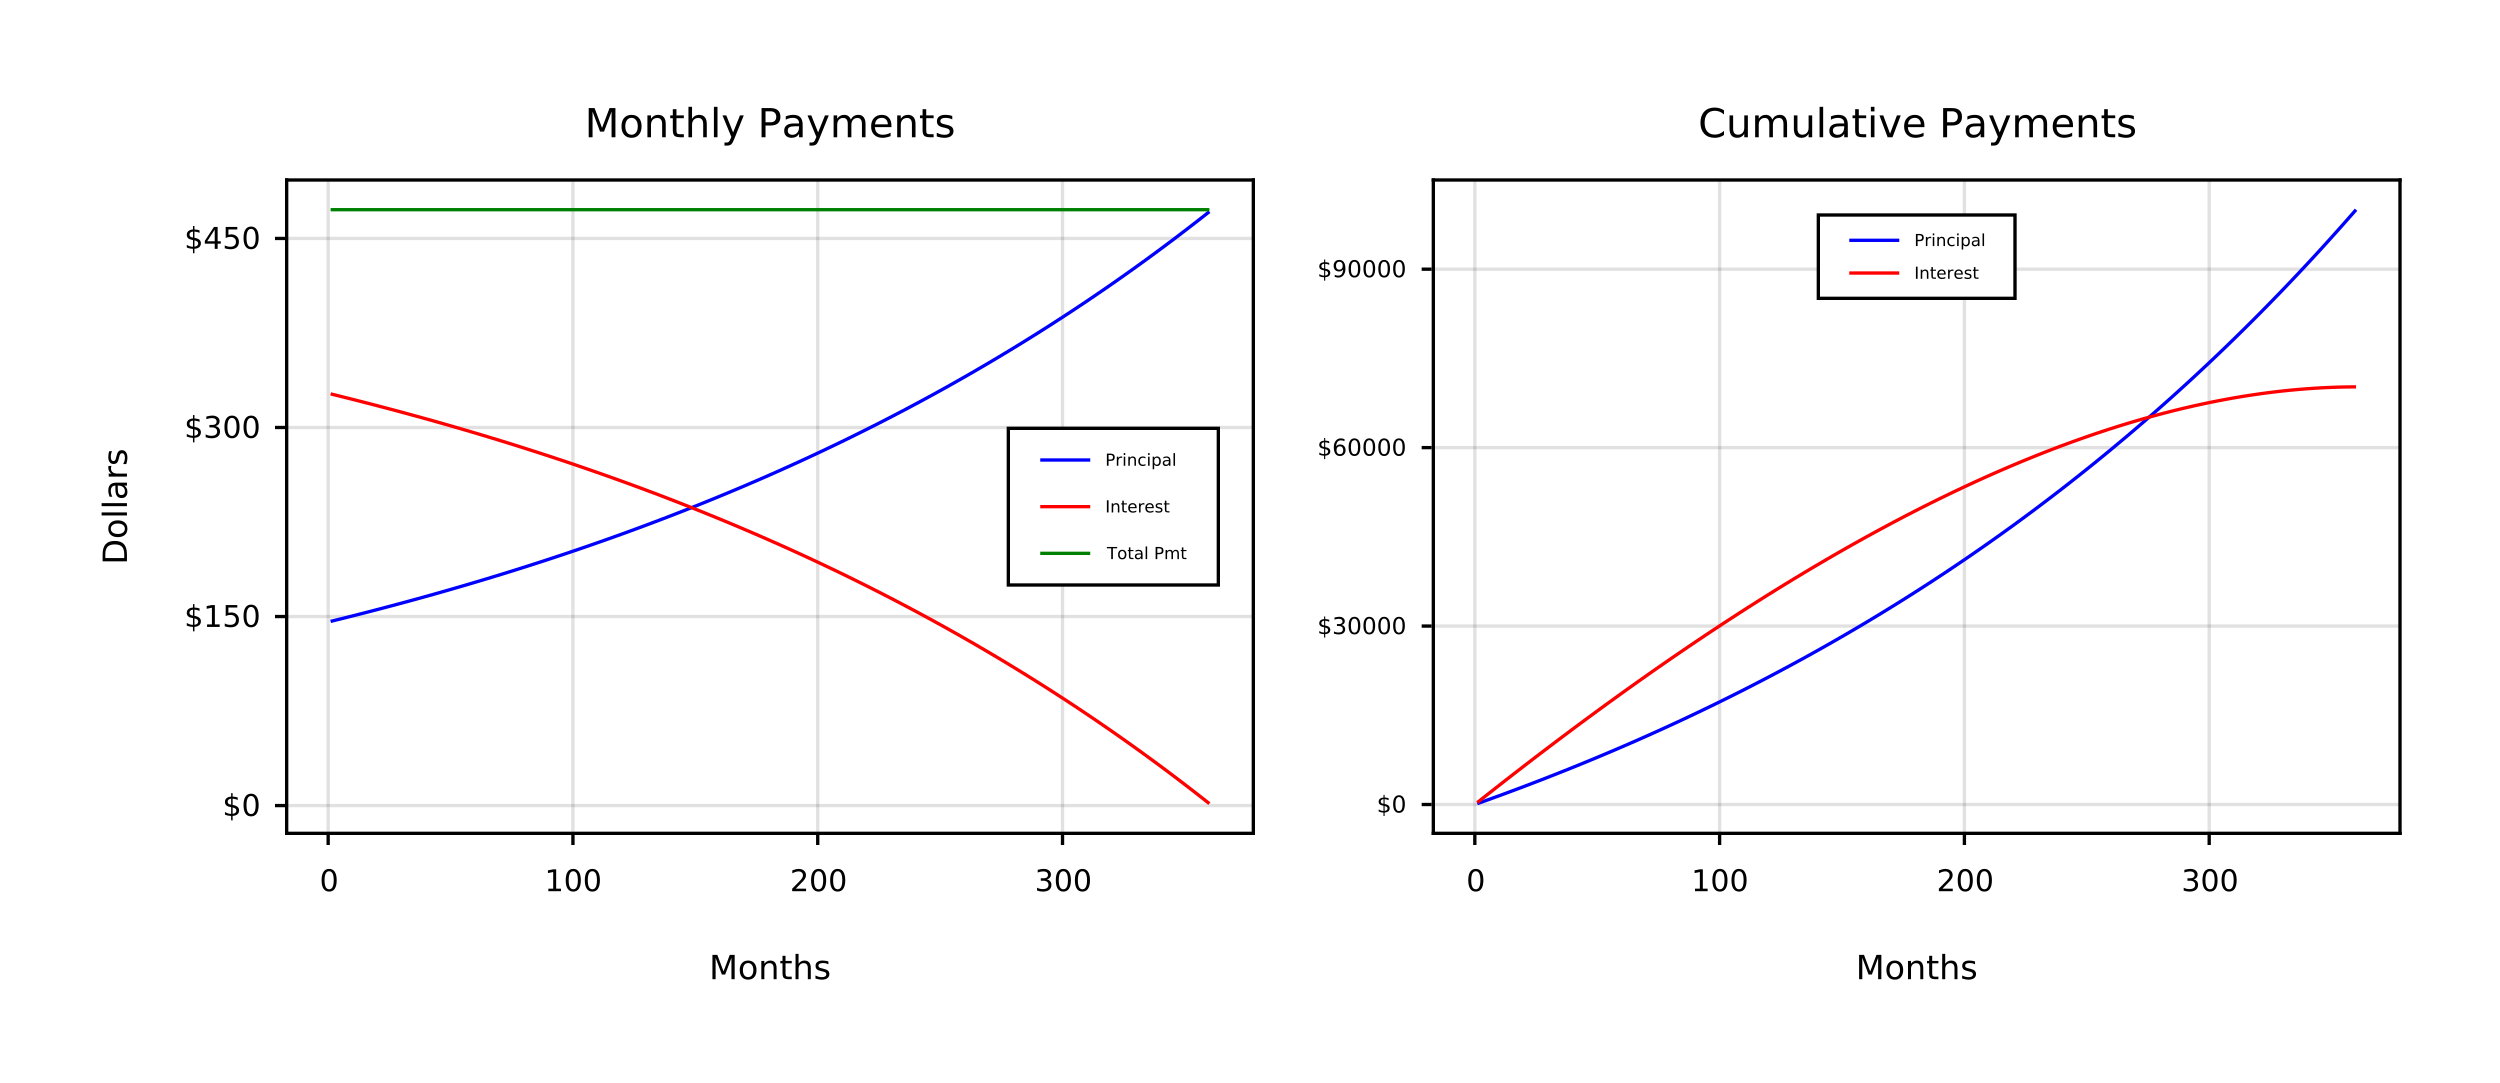 <?xml version="1.0" encoding="UTF-8"?>
<svg xmlns="http://www.w3.org/2000/svg" xmlns:xlink="http://www.w3.org/1999/xlink" width="750" height="325" viewBox="0 0 750 325">
<defs>
<g>
<g id="glyph-0-0">
<path d="M 2.859 -5.984 C 2.398 -5.984 2.055 -5.754 1.828 -5.297 C 1.598 -4.848 1.484 -4.176 1.484 -3.281 C 1.484 -2.375 1.598 -1.695 1.828 -1.25 C 2.055 -0.801 2.398 -0.578 2.859 -0.578 C 3.316 -0.578 3.66 -0.801 3.891 -1.25 C 4.117 -1.695 4.234 -2.375 4.234 -3.281 C 4.234 -4.176 4.117 -4.848 3.891 -5.297 C 3.66 -5.754 3.316 -5.984 2.859 -5.984 Z M 2.859 -6.688 C 3.598 -6.688 4.16 -6.395 4.547 -5.812 C 4.93 -5.227 5.125 -4.383 5.125 -3.281 C 5.125 -2.176 4.93 -1.332 4.547 -0.75 C 4.16 -0.164 3.598 0.125 2.859 0.125 C 2.129 0.125 1.566 -0.164 1.172 -0.75 C 0.785 -1.332 0.594 -2.176 0.594 -3.281 C 0.594 -4.383 0.785 -5.227 1.172 -5.812 C 1.566 -6.395 2.129 -6.688 2.859 -6.688 Z M 2.859 -6.688 "/>
</g>
<g id="glyph-0-1">
<path d="M 1.109 -0.75 L 2.562 -0.75 L 2.562 -5.75 L 0.984 -5.438 L 0.984 -6.25 L 2.562 -6.562 L 3.453 -6.562 L 3.453 -0.75 L 4.891 -0.75 L 4.891 0 L 1.109 0 Z M 1.109 -0.75 "/>
</g>
<g id="glyph-0-2">
<path d="M 1.734 -0.75 L 4.828 -0.75 L 4.828 0 L 0.656 0 L 0.656 -0.75 C 1 -1.094 1.457 -1.555 2.031 -2.141 C 2.613 -2.734 2.984 -3.113 3.141 -3.281 C 3.422 -3.602 3.613 -3.875 3.719 -4.094 C 3.832 -4.32 3.891 -4.539 3.891 -4.75 C 3.891 -5.102 3.77 -5.391 3.531 -5.609 C 3.289 -5.828 2.973 -5.938 2.578 -5.938 C 2.297 -5.938 2 -5.883 1.688 -5.781 C 1.383 -5.688 1.055 -5.539 0.703 -5.344 L 0.703 -6.25 C 1.055 -6.383 1.391 -6.488 1.703 -6.562 C 2.016 -6.645 2.301 -6.688 2.562 -6.688 C 3.238 -6.688 3.781 -6.516 4.188 -6.172 C 4.594 -5.828 4.797 -5.375 4.797 -4.812 C 4.797 -4.539 4.742 -4.281 4.641 -4.031 C 4.535 -3.789 4.352 -3.508 4.094 -3.188 C 4.02 -3.102 3.785 -2.859 3.391 -2.453 C 2.992 -2.047 2.441 -1.477 1.734 -0.75 Z M 1.734 -0.75 "/>
</g>
<g id="glyph-0-3">
<path d="M 3.656 -3.531 C 4.082 -3.445 4.41 -3.258 4.641 -2.969 C 4.879 -2.688 5 -2.332 5 -1.906 C 5 -1.258 4.773 -0.758 4.328 -0.406 C 3.891 -0.051 3.258 0.125 2.438 0.125 C 2.164 0.125 1.883 0.098 1.594 0.047 C 1.301 -0.004 1 -0.086 0.688 -0.203 L 0.688 -1.062 C 0.938 -0.914 1.207 -0.805 1.5 -0.734 C 1.789 -0.66 2.094 -0.625 2.406 -0.625 C 2.969 -0.625 3.395 -0.734 3.688 -0.953 C 3.977 -1.172 4.125 -1.488 4.125 -1.906 C 4.125 -2.289 3.988 -2.594 3.719 -2.812 C 3.445 -3.031 3.066 -3.141 2.578 -3.141 L 1.812 -3.141 L 1.812 -3.875 L 2.625 -3.875 C 3.062 -3.875 3.395 -3.957 3.625 -4.125 C 3.852 -4.301 3.969 -4.555 3.969 -4.891 C 3.969 -5.223 3.848 -5.477 3.609 -5.656 C 3.367 -5.844 3.023 -5.938 2.578 -5.938 C 2.336 -5.938 2.078 -5.91 1.797 -5.859 C 1.523 -5.805 1.223 -5.723 0.891 -5.609 L 0.891 -6.406 C 1.223 -6.5 1.535 -6.566 1.828 -6.609 C 2.117 -6.66 2.395 -6.688 2.656 -6.688 C 3.332 -6.688 3.867 -6.531 4.266 -6.219 C 4.66 -5.914 4.859 -5.504 4.859 -4.984 C 4.859 -4.617 4.754 -4.312 4.547 -4.062 C 4.336 -3.812 4.039 -3.633 3.656 -3.531 Z M 3.656 -3.531 "/>
</g>
<g id="glyph-0-4">
<path d="M 3.047 1.328 L 2.609 1.328 L 2.594 0 C 2.289 -0.008 1.984 -0.047 1.672 -0.109 C 1.367 -0.172 1.062 -0.27 0.75 -0.406 L 0.75 -1.203 C 1.051 -1.016 1.352 -0.867 1.656 -0.766 C 1.957 -0.672 2.273 -0.625 2.609 -0.625 L 2.609 -2.625 C 1.953 -2.727 1.477 -2.906 1.188 -3.156 C 0.895 -3.414 0.75 -3.766 0.75 -4.203 C 0.75 -4.68 0.906 -5.055 1.219 -5.328 C 1.539 -5.609 2.004 -5.77 2.609 -5.812 L 2.609 -6.844 L 3.047 -6.844 L 3.047 -5.812 C 3.316 -5.801 3.578 -5.773 3.828 -5.734 C 4.086 -5.691 4.336 -5.629 4.578 -5.547 L 4.578 -4.781 C 4.336 -4.906 4.086 -5 3.828 -5.062 C 3.578 -5.125 3.316 -5.164 3.047 -5.188 L 3.047 -3.312 C 3.703 -3.207 4.188 -3.02 4.5 -2.75 C 4.82 -2.488 4.984 -2.129 4.984 -1.672 C 4.984 -1.18 4.816 -0.789 4.484 -0.5 C 4.148 -0.219 3.672 -0.055 3.047 -0.016 Z M 2.609 -3.391 L 2.609 -5.188 C 2.266 -5.145 2.004 -5.047 1.828 -4.891 C 1.648 -4.734 1.562 -4.531 1.562 -4.281 C 1.562 -4.02 1.641 -3.816 1.797 -3.672 C 1.961 -3.535 2.234 -3.441 2.609 -3.391 Z M 3.047 -2.547 L 3.047 -0.641 C 3.41 -0.691 3.688 -0.797 3.875 -0.953 C 4.07 -1.117 4.172 -1.332 4.172 -1.594 C 4.172 -1.852 4.078 -2.055 3.891 -2.203 C 3.711 -2.359 3.43 -2.473 3.047 -2.547 Z M 3.047 -2.547 "/>
</g>
<g id="glyph-0-5">
<path d="M 0.969 -6.562 L 4.453 -6.562 L 4.453 -5.812 L 1.781 -5.812 L 1.781 -4.203 C 1.914 -4.242 2.047 -4.273 2.172 -4.297 C 2.297 -4.328 2.426 -4.344 2.562 -4.344 C 3.289 -4.344 3.867 -4.141 4.297 -3.734 C 4.723 -3.336 4.938 -2.797 4.938 -2.109 C 4.938 -1.398 4.719 -0.848 4.281 -0.453 C 3.844 -0.066 3.223 0.125 2.422 0.125 C 2.148 0.125 1.867 0.098 1.578 0.047 C 1.297 0.004 1 -0.062 0.688 -0.156 L 0.688 -1.047 C 0.957 -0.898 1.234 -0.789 1.516 -0.719 C 1.797 -0.656 2.094 -0.625 2.406 -0.625 C 2.914 -0.625 3.316 -0.754 3.609 -1.016 C 3.898 -1.285 4.047 -1.648 4.047 -2.109 C 4.047 -2.566 3.898 -2.926 3.609 -3.188 C 3.316 -3.457 2.914 -3.594 2.406 -3.594 C 2.164 -3.594 1.926 -3.566 1.688 -3.516 C 1.457 -3.461 1.219 -3.379 0.969 -3.266 Z M 0.969 -6.562 "/>
</g>
<g id="glyph-0-6">
<path d="M 3.406 -5.781 L 1.156 -2.281 L 3.406 -2.281 Z M 3.172 -6.562 L 4.281 -6.562 L 4.281 -2.281 L 5.219 -2.281 L 5.219 -1.547 L 4.281 -1.547 L 4.281 0 L 3.406 0 L 3.406 -1.547 L 0.438 -1.547 L 0.438 -2.406 Z M 3.172 -6.562 "/>
</g>
<g id="glyph-1-0">
<path d="M 0.984 -7.297 L 2.453 -7.297 L 4.312 -2.328 L 6.188 -7.297 L 7.656 -7.297 L 7.656 0 L 6.688 0 L 6.688 -6.406 L 4.812 -1.406 L 3.812 -1.406 L 1.938 -6.406 L 1.938 0 L 0.984 0 Z M 0.984 -7.297 "/>
</g>
<g id="glyph-1-1">
<path d="M 3.062 -4.844 C 2.582 -4.844 2.203 -4.656 1.922 -4.281 C 1.641 -3.906 1.5 -3.391 1.5 -2.734 C 1.5 -2.078 1.633 -1.562 1.906 -1.188 C 2.188 -0.812 2.57 -0.625 3.062 -0.625 C 3.539 -0.625 3.922 -0.812 4.203 -1.188 C 4.484 -1.562 4.625 -2.078 4.625 -2.734 C 4.625 -3.379 4.484 -3.891 4.203 -4.266 C 3.922 -4.648 3.539 -4.844 3.062 -4.844 Z M 3.062 -5.594 C 3.844 -5.594 4.457 -5.336 4.906 -4.828 C 5.352 -4.328 5.578 -3.629 5.578 -2.734 C 5.578 -1.836 5.352 -1.133 4.906 -0.625 C 4.457 -0.113 3.844 0.141 3.062 0.141 C 2.281 0.141 1.664 -0.113 1.219 -0.625 C 0.77 -1.133 0.547 -1.836 0.547 -2.734 C 0.547 -3.629 0.77 -4.328 1.219 -4.828 C 1.664 -5.336 2.281 -5.594 3.062 -5.594 Z M 3.062 -5.594 "/>
</g>
<g id="glyph-1-2">
<path d="M 5.484 -3.297 L 5.484 0 L 4.594 0 L 4.594 -3.266 C 4.594 -3.785 4.488 -4.172 4.281 -4.422 C 4.082 -4.68 3.781 -4.812 3.375 -4.812 C 2.895 -4.812 2.516 -4.656 2.234 -4.344 C 1.953 -4.039 1.812 -3.625 1.812 -3.094 L 1.812 0 L 0.906 0 L 0.906 -5.469 L 1.812 -5.469 L 1.812 -4.625 C 2.031 -4.945 2.285 -5.188 2.578 -5.344 C 2.867 -5.508 3.203 -5.594 3.578 -5.594 C 4.203 -5.594 4.676 -5.398 5 -5.016 C 5.32 -4.629 5.484 -4.055 5.484 -3.297 Z M 5.484 -3.297 "/>
</g>
<g id="glyph-1-3">
<path d="M 1.828 -7.016 L 1.828 -5.469 L 3.688 -5.469 L 3.688 -4.766 L 1.828 -4.766 L 1.828 -1.797 C 1.828 -1.359 1.891 -1.07 2.016 -0.938 C 2.141 -0.812 2.391 -0.75 2.766 -0.75 L 3.688 -0.75 L 3.688 0 L 2.766 0 C 2.066 0 1.582 -0.129 1.312 -0.391 C 1.051 -0.648 0.922 -1.117 0.922 -1.797 L 0.922 -4.766 L 0.266 -4.766 L 0.266 -5.469 L 0.922 -5.469 L 0.922 -7.016 Z M 1.828 -7.016 "/>
</g>
<g id="glyph-1-4">
<path d="M 5.484 -3.297 L 5.484 0 L 4.594 0 L 4.594 -3.266 C 4.594 -3.785 4.488 -4.172 4.281 -4.422 C 4.082 -4.68 3.781 -4.812 3.375 -4.812 C 2.895 -4.812 2.516 -4.656 2.234 -4.344 C 1.953 -4.039 1.812 -3.625 1.812 -3.094 L 1.812 0 L 0.906 0 L 0.906 -7.594 L 1.812 -7.594 L 1.812 -4.625 C 2.031 -4.945 2.285 -5.188 2.578 -5.344 C 2.867 -5.508 3.203 -5.594 3.578 -5.594 C 4.203 -5.594 4.676 -5.398 5 -5.016 C 5.32 -4.629 5.484 -4.055 5.484 -3.297 Z M 5.484 -3.297 "/>
</g>
<g id="glyph-1-5">
<path d="M 4.422 -5.312 L 4.422 -4.453 C 4.172 -4.586 3.91 -4.688 3.641 -4.75 C 3.367 -4.812 3.082 -4.844 2.781 -4.844 C 2.344 -4.844 2.008 -4.773 1.781 -4.641 C 1.562 -4.504 1.453 -4.301 1.453 -4.031 C 1.453 -3.82 1.531 -3.656 1.688 -3.531 C 1.844 -3.414 2.164 -3.305 2.656 -3.203 L 2.953 -3.125 C 3.598 -2.988 4.051 -2.797 4.312 -2.547 C 4.582 -2.297 4.719 -1.953 4.719 -1.516 C 4.719 -1.004 4.516 -0.598 4.109 -0.297 C 3.711 -0.004 3.164 0.141 2.469 0.141 C 2.164 0.141 1.852 0.109 1.531 0.047 C 1.219 -0.004 0.891 -0.086 0.547 -0.203 L 0.547 -1.125 C 0.879 -0.957 1.203 -0.828 1.516 -0.734 C 1.836 -0.648 2.16 -0.609 2.484 -0.609 C 2.898 -0.609 3.223 -0.68 3.453 -0.828 C 3.68 -0.973 3.797 -1.176 3.797 -1.438 C 3.797 -1.688 3.711 -1.875 3.547 -2 C 3.391 -2.133 3.031 -2.258 2.469 -2.375 L 2.156 -2.453 C 1.602 -2.566 1.203 -2.742 0.953 -2.984 C 0.703 -3.234 0.578 -3.566 0.578 -3.984 C 0.578 -4.504 0.758 -4.898 1.125 -5.172 C 1.488 -5.453 2.008 -5.594 2.688 -5.594 C 3.008 -5.594 3.316 -5.566 3.609 -5.516 C 3.91 -5.473 4.18 -5.406 4.422 -5.312 Z M 4.422 -5.312 "/>
</g>
<g id="glyph-2-0">
<path d="M -6.484 -1.969 L -0.812 -1.969 L -0.812 -3.156 C -0.812 -4.164 -1.035 -4.898 -1.484 -5.359 C -1.941 -5.828 -2.664 -6.062 -3.656 -6.062 C -4.633 -6.062 -5.348 -5.828 -5.797 -5.359 C -6.254 -4.898 -6.484 -4.164 -6.484 -3.156 Z M -7.297 -0.984 L -7.297 -3.016 C -7.297 -4.422 -7 -5.453 -6.406 -6.109 C -5.82 -6.773 -4.906 -7.109 -3.656 -7.109 C -2.395 -7.109 -1.469 -6.773 -0.875 -6.109 C -0.289 -5.453 0 -4.422 0 -3.016 L 0 -0.984 Z M -7.297 -0.984 "/>
</g>
<g id="glyph-2-1">
<path d="M -4.844 -3.062 C -4.844 -2.582 -4.656 -2.203 -4.281 -1.922 C -3.906 -1.641 -3.391 -1.5 -2.734 -1.5 C -2.078 -1.5 -1.562 -1.633 -1.188 -1.906 C -0.812 -2.188 -0.625 -2.57 -0.625 -3.062 C -0.625 -3.539 -0.812 -3.922 -1.188 -4.203 C -1.562 -4.484 -2.078 -4.625 -2.734 -4.625 C -3.379 -4.625 -3.891 -4.484 -4.266 -4.203 C -4.648 -3.922 -4.844 -3.539 -4.844 -3.062 Z M -5.594 -3.062 C -5.594 -3.844 -5.336 -4.457 -4.828 -4.906 C -4.328 -5.352 -3.629 -5.578 -2.734 -5.578 C -1.836 -5.578 -1.133 -5.352 -0.625 -4.906 C -0.113 -4.457 0.141 -3.844 0.141 -3.062 C 0.141 -2.281 -0.113 -1.664 -0.625 -1.219 C -1.133 -0.77 -1.836 -0.547 -2.734 -0.547 C -3.629 -0.547 -4.328 -0.77 -4.828 -1.219 C -5.336 -1.664 -5.594 -2.281 -5.594 -3.062 Z M -5.594 -3.062 "/>
</g>
<g id="glyph-2-2">
<path d="M -7.594 -0.938 L -7.594 -1.844 L 0 -1.844 L 0 -0.938 Z M -7.594 -0.938 "/>
</g>
<g id="glyph-2-3">
<path d="M -2.75 -3.422 C -2.75 -2.703 -2.664 -2.203 -2.5 -1.922 C -2.332 -1.641 -2.051 -1.5 -1.656 -1.5 C -1.332 -1.5 -1.078 -1.602 -0.891 -1.812 C -0.703 -2.02 -0.609 -2.305 -0.609 -2.672 C -0.609 -3.172 -0.785 -3.57 -1.141 -3.875 C -1.492 -4.176 -1.961 -4.328 -2.547 -4.328 L -2.75 -4.328 Z M -3.125 -5.219 L 0 -5.219 L 0 -4.328 L -0.828 -4.328 C -0.492 -4.117 -0.25 -3.859 -0.094 -3.547 C 0.062 -3.242 0.141 -2.875 0.141 -2.438 C 0.141 -1.875 -0.016 -1.426 -0.328 -1.094 C -0.641 -0.758 -1.062 -0.594 -1.594 -0.594 C -2.207 -0.594 -2.672 -0.801 -2.984 -1.219 C -3.297 -1.633 -3.453 -2.25 -3.453 -3.062 L -3.453 -4.328 L -3.547 -4.328 C -3.953 -4.328 -4.27 -4.188 -4.5 -3.906 C -4.727 -3.633 -4.844 -3.254 -4.844 -2.766 C -4.844 -2.453 -4.801 -2.145 -4.719 -1.844 C -4.645 -1.551 -4.535 -1.27 -4.391 -1 L -5.219 -1 C -5.344 -1.332 -5.438 -1.648 -5.5 -1.953 C -5.562 -2.266 -5.594 -2.566 -5.594 -2.859 C -5.594 -3.648 -5.391 -4.238 -4.984 -4.625 C -4.578 -5.02 -3.957 -5.219 -3.125 -5.219 Z M -3.125 -5.219 "/>
</g>
<g id="glyph-2-4">
<path d="M -4.625 -4.109 C -4.688 -4.004 -4.727 -3.895 -4.75 -3.781 C -4.781 -3.664 -4.797 -3.535 -4.797 -3.391 C -4.797 -2.879 -4.629 -2.488 -4.297 -2.219 C -3.973 -1.945 -3.5 -1.812 -2.875 -1.812 L 0 -1.812 L 0 -0.906 L -5.469 -0.906 L -5.469 -1.812 L -4.625 -1.812 C -4.957 -2 -5.203 -2.242 -5.359 -2.547 C -5.516 -2.848 -5.594 -3.219 -5.594 -3.656 C -5.594 -3.719 -5.586 -3.785 -5.578 -3.859 C -5.578 -3.93 -5.566 -4.016 -5.547 -4.109 Z M -4.625 -4.109 "/>
</g>
<g id="glyph-2-5">
<path d="M -5.312 -4.422 L -4.453 -4.422 C -4.586 -4.172 -4.688 -3.91 -4.75 -3.641 C -4.812 -3.367 -4.844 -3.082 -4.844 -2.781 C -4.844 -2.344 -4.773 -2.008 -4.641 -1.781 C -4.504 -1.562 -4.301 -1.453 -4.031 -1.453 C -3.82 -1.453 -3.656 -1.531 -3.531 -1.688 C -3.414 -1.844 -3.305 -2.164 -3.203 -2.656 L -3.125 -2.953 C -2.988 -3.598 -2.797 -4.051 -2.547 -4.312 C -2.297 -4.582 -1.953 -4.719 -1.516 -4.719 C -1.004 -4.719 -0.598 -4.516 -0.297 -4.109 C -0.004 -3.711 0.141 -3.164 0.141 -2.469 C 0.141 -2.164 0.109 -1.852 0.047 -1.531 C -0.004 -1.219 -0.086 -0.891 -0.203 -0.547 L -1.125 -0.547 C -0.957 -0.879 -0.828 -1.203 -0.734 -1.516 C -0.648 -1.836 -0.609 -2.16 -0.609 -2.484 C -0.609 -2.898 -0.68 -3.223 -0.828 -3.453 C -0.973 -3.68 -1.176 -3.797 -1.438 -3.797 C -1.688 -3.797 -1.875 -3.711 -2 -3.547 C -2.133 -3.391 -2.258 -3.031 -2.375 -2.469 L -2.453 -2.156 C -2.566 -1.602 -2.742 -1.203 -2.984 -0.953 C -3.234 -0.703 -3.566 -0.578 -3.984 -0.578 C -4.504 -0.578 -4.898 -0.758 -5.172 -1.125 C -5.453 -1.488 -5.594 -2.008 -5.594 -2.688 C -5.594 -3.008 -5.566 -3.316 -5.516 -3.609 C -5.473 -3.91 -5.406 -4.18 -5.312 -4.422 Z M -5.312 -4.422 "/>
</g>
<g id="glyph-3-0">
<path d="M 1.172 -8.75 L 2.938 -8.75 L 5.172 -2.797 L 7.422 -8.75 L 9.188 -8.75 L 9.188 0 L 8.031 0 L 8.031 -7.688 L 5.766 -1.688 L 4.578 -1.688 L 2.328 -7.688 L 2.328 0 L 1.172 0 Z M 1.172 -8.75 "/>
</g>
<g id="glyph-3-1">
<path d="M 3.672 -5.812 C 3.098 -5.812 2.641 -5.582 2.297 -5.125 C 1.961 -4.676 1.797 -4.062 1.797 -3.281 C 1.797 -2.488 1.961 -1.867 2.297 -1.422 C 2.629 -0.973 3.086 -0.75 3.672 -0.75 C 4.242 -0.75 4.695 -0.973 5.031 -1.422 C 5.375 -1.879 5.547 -2.5 5.547 -3.281 C 5.547 -4.051 5.375 -4.664 5.031 -5.125 C 4.695 -5.582 4.242 -5.812 3.672 -5.812 Z M 3.672 -6.719 C 4.609 -6.719 5.344 -6.41 5.875 -5.797 C 6.414 -5.191 6.688 -4.352 6.688 -3.281 C 6.688 -2.207 6.414 -1.363 5.875 -0.75 C 5.344 -0.133 4.609 0.172 3.672 0.172 C 2.734 0.172 1.992 -0.133 1.453 -0.75 C 0.922 -1.363 0.656 -2.207 0.656 -3.281 C 0.656 -4.352 0.922 -5.191 1.453 -5.797 C 1.992 -6.41 2.734 -6.719 3.672 -6.719 Z M 3.672 -6.719 "/>
</g>
<g id="glyph-3-2">
<path d="M 6.594 -3.969 L 6.594 0 L 5.516 0 L 5.516 -3.922 C 5.516 -4.547 5.391 -5.008 5.141 -5.312 C 4.898 -5.625 4.539 -5.781 4.062 -5.781 C 3.477 -5.781 3.016 -5.594 2.672 -5.219 C 2.336 -4.852 2.172 -4.348 2.172 -3.703 L 2.172 0 L 1.094 0 L 1.094 -6.562 L 2.172 -6.562 L 2.172 -5.547 C 2.43 -5.941 2.734 -6.234 3.078 -6.422 C 3.43 -6.617 3.836 -6.719 4.297 -6.719 C 5.047 -6.719 5.613 -6.484 6 -6.016 C 6.395 -5.555 6.594 -4.875 6.594 -3.969 Z M 6.594 -3.969 "/>
</g>
<g id="glyph-3-3">
<path d="M 2.203 -8.422 L 2.203 -6.562 L 4.422 -6.562 L 4.422 -5.719 L 2.203 -5.719 L 2.203 -2.156 C 2.203 -1.625 2.273 -1.281 2.422 -1.125 C 2.566 -0.977 2.863 -0.906 3.312 -0.906 L 4.422 -0.906 L 4.422 0 L 3.312 0 C 2.477 0 1.898 -0.156 1.578 -0.469 C 1.266 -0.781 1.109 -1.344 1.109 -2.156 L 1.109 -5.719 L 0.328 -5.719 L 0.328 -6.562 L 1.109 -6.562 L 1.109 -8.422 Z M 2.203 -8.422 "/>
</g>
<g id="glyph-3-4">
<path d="M 6.594 -3.969 L 6.594 0 L 5.516 0 L 5.516 -3.922 C 5.516 -4.547 5.391 -5.008 5.141 -5.312 C 4.898 -5.625 4.539 -5.781 4.062 -5.781 C 3.477 -5.781 3.016 -5.594 2.672 -5.219 C 2.336 -4.852 2.172 -4.348 2.172 -3.703 L 2.172 0 L 1.094 0 L 1.094 -9.125 L 2.172 -9.125 L 2.172 -5.547 C 2.43 -5.941 2.734 -6.234 3.078 -6.422 C 3.43 -6.617 3.836 -6.719 4.297 -6.719 C 5.047 -6.719 5.613 -6.484 6 -6.016 C 6.395 -5.555 6.594 -4.875 6.594 -3.969 Z M 6.594 -3.969 "/>
</g>
<g id="glyph-3-5">
<path d="M 1.125 -9.125 L 2.203 -9.125 L 2.203 0 L 1.125 0 Z M 1.125 -9.125 "/>
</g>
<g id="glyph-3-6">
<path d="M 3.859 0.609 C 3.555 1.391 3.258 1.898 2.969 2.141 C 2.676 2.379 2.289 2.5 1.812 2.5 L 0.953 2.5 L 0.953 1.594 L 1.578 1.594 C 1.879 1.594 2.109 1.52 2.266 1.375 C 2.43 1.238 2.613 0.91 2.812 0.391 L 3.016 -0.109 L 0.359 -6.562 L 1.5 -6.562 L 3.547 -1.438 L 5.609 -6.562 L 6.75 -6.562 Z M 3.859 0.609 "/>
</g>
<g id="glyph-3-7">
</g>
<g id="glyph-3-8">
<path d="M 2.359 -7.781 L 2.359 -4.484 L 3.844 -4.484 C 4.395 -4.484 4.82 -4.625 5.125 -4.906 C 5.426 -5.195 5.578 -5.609 5.578 -6.141 C 5.578 -6.66 5.426 -7.062 5.125 -7.344 C 4.82 -7.633 4.395 -7.781 3.844 -7.781 Z M 1.172 -8.75 L 3.844 -8.75 C 4.832 -8.75 5.578 -8.523 6.078 -8.078 C 6.578 -7.641 6.828 -6.992 6.828 -6.141 C 6.828 -5.273 6.578 -4.617 6.078 -4.172 C 5.578 -3.734 4.832 -3.516 3.844 -3.516 L 2.359 -3.516 L 2.359 0 L 1.172 0 Z M 1.172 -8.75 "/>
</g>
<g id="glyph-3-9">
<path d="M 4.109 -3.297 C 3.242 -3.297 2.641 -3.195 2.297 -3 C 1.961 -2.801 1.797 -2.461 1.797 -1.984 C 1.797 -1.598 1.922 -1.289 2.172 -1.062 C 2.43 -0.844 2.773 -0.734 3.203 -0.734 C 3.805 -0.734 4.285 -0.941 4.641 -1.359 C 5.004 -1.785 5.188 -2.352 5.188 -3.062 L 5.188 -3.297 Z M 6.266 -3.75 L 6.266 0 L 5.188 0 L 5.188 -1 C 4.938 -0.602 4.629 -0.305 4.266 -0.109 C 3.898 0.078 3.453 0.172 2.922 0.172 C 2.242 0.172 1.707 -0.016 1.312 -0.391 C 0.914 -0.773 0.719 -1.281 0.719 -1.906 C 0.719 -2.645 0.961 -3.203 1.453 -3.578 C 1.953 -3.953 2.691 -4.141 3.672 -4.141 L 5.188 -4.141 L 5.188 -4.25 C 5.188 -4.75 5.02 -5.133 4.688 -5.406 C 4.363 -5.676 3.91 -5.812 3.328 -5.812 C 2.953 -5.812 2.582 -5.766 2.219 -5.672 C 1.863 -5.578 1.523 -5.441 1.203 -5.266 L 1.203 -6.266 C 1.598 -6.422 1.977 -6.535 2.344 -6.609 C 2.719 -6.68 3.082 -6.719 3.438 -6.719 C 4.383 -6.719 5.094 -6.473 5.562 -5.984 C 6.031 -5.492 6.266 -4.75 6.266 -3.75 Z M 6.266 -3.75 "/>
</g>
<g id="glyph-3-10">
<path d="M 6.234 -5.297 C 6.504 -5.785 6.828 -6.145 7.203 -6.375 C 7.578 -6.602 8.02 -6.719 8.531 -6.719 C 9.219 -6.719 9.742 -6.477 10.109 -6 C 10.484 -5.52 10.672 -4.844 10.672 -3.969 L 10.672 0 L 9.594 0 L 9.594 -3.922 C 9.594 -4.555 9.477 -5.023 9.25 -5.328 C 9.031 -5.629 8.691 -5.781 8.234 -5.781 C 7.672 -5.781 7.227 -5.594 6.906 -5.219 C 6.582 -4.852 6.422 -4.348 6.422 -3.703 L 6.422 0 L 5.344 0 L 5.344 -3.922 C 5.344 -4.555 5.227 -5.023 5 -5.328 C 4.781 -5.629 4.438 -5.781 3.969 -5.781 C 3.414 -5.781 2.977 -5.594 2.656 -5.219 C 2.332 -4.852 2.172 -4.348 2.172 -3.703 L 2.172 0 L 1.094 0 L 1.094 -6.562 L 2.172 -6.562 L 2.172 -5.547 C 2.422 -5.941 2.719 -6.234 3.062 -6.422 C 3.406 -6.617 3.812 -6.719 4.281 -6.719 C 4.758 -6.719 5.164 -6.598 5.5 -6.359 C 5.832 -6.117 6.078 -5.766 6.234 -5.297 Z M 6.234 -5.297 "/>
</g>
<g id="glyph-3-11">
<path d="M 6.75 -3.547 L 6.75 -3.031 L 1.781 -3.031 C 1.832 -2.281 2.055 -1.711 2.453 -1.328 C 2.859 -0.941 3.414 -0.75 4.125 -0.75 C 4.539 -0.75 4.941 -0.797 5.328 -0.891 C 5.723 -0.992 6.113 -1.148 6.5 -1.359 L 6.5 -0.328 C 6.102 -0.172 5.703 -0.051 5.297 0.031 C 4.891 0.125 4.477 0.172 4.062 0.172 C 3.02 0.172 2.191 -0.129 1.578 -0.734 C 0.961 -1.348 0.656 -2.176 0.656 -3.219 C 0.656 -4.289 0.945 -5.141 1.531 -5.766 C 2.113 -6.398 2.895 -6.719 3.875 -6.719 C 4.758 -6.719 5.457 -6.43 5.969 -5.859 C 6.488 -5.297 6.75 -4.523 6.75 -3.547 Z M 5.672 -3.875 C 5.66 -4.457 5.492 -4.926 5.172 -5.281 C 4.848 -5.633 4.422 -5.812 3.891 -5.812 C 3.285 -5.812 2.801 -5.641 2.438 -5.297 C 2.082 -4.953 1.879 -4.473 1.828 -3.859 Z M 5.672 -3.875 "/>
</g>
<g id="glyph-3-12">
<path d="M 5.312 -6.375 L 5.312 -5.344 C 5.008 -5.5 4.691 -5.613 4.359 -5.688 C 4.035 -5.77 3.695 -5.812 3.344 -5.812 C 2.812 -5.812 2.41 -5.727 2.141 -5.562 C 1.867 -5.406 1.734 -5.16 1.734 -4.828 C 1.734 -4.578 1.828 -4.379 2.016 -4.234 C 2.211 -4.098 2.602 -3.969 3.188 -3.844 L 3.547 -3.75 C 4.316 -3.594 4.863 -3.363 5.188 -3.062 C 5.508 -2.758 5.672 -2.344 5.672 -1.812 C 5.672 -1.195 5.426 -0.711 4.938 -0.359 C 4.457 -0.004 3.797 0.172 2.953 0.172 C 2.598 0.172 2.227 0.133 1.844 0.062 C 1.469 0 1.07 -0.098 0.656 -0.234 L 0.656 -1.359 C 1.051 -1.148 1.441 -0.992 1.828 -0.891 C 2.211 -0.785 2.598 -0.734 2.984 -0.734 C 3.484 -0.734 3.867 -0.816 4.141 -0.984 C 4.422 -1.16 4.562 -1.41 4.562 -1.734 C 4.562 -2.023 4.461 -2.25 4.266 -2.406 C 4.066 -2.562 3.633 -2.711 2.969 -2.859 L 2.594 -2.938 C 1.926 -3.082 1.441 -3.301 1.141 -3.594 C 0.848 -3.883 0.703 -4.281 0.703 -4.781 C 0.703 -5.406 0.922 -5.883 1.359 -6.219 C 1.797 -6.551 2.414 -6.719 3.219 -6.719 C 3.613 -6.719 3.988 -6.688 4.344 -6.625 C 4.695 -6.57 5.02 -6.488 5.312 -6.375 Z M 5.312 -6.375 "/>
</g>
<g id="glyph-3-13">
<path d="M 7.734 -8.078 L 7.734 -6.828 C 7.328 -7.203 6.898 -7.477 6.453 -7.656 C 6.004 -7.844 5.523 -7.938 5.016 -7.938 C 4.016 -7.938 3.25 -7.629 2.719 -7.016 C 2.188 -6.398 1.922 -5.516 1.922 -4.359 C 1.922 -3.211 2.188 -2.332 2.719 -1.719 C 3.25 -1.102 4.016 -0.797 5.016 -0.797 C 5.523 -0.797 6.004 -0.891 6.453 -1.078 C 6.898 -1.266 7.328 -1.539 7.734 -1.906 L 7.734 -0.672 C 7.316 -0.391 6.875 -0.176 6.406 -0.031 C 5.945 0.102 5.461 0.172 4.953 0.172 C 3.617 0.172 2.57 -0.234 1.812 -1.047 C 1.051 -1.859 0.672 -2.961 0.672 -4.359 C 0.672 -5.766 1.051 -6.875 1.812 -7.688 C 2.57 -8.5 3.617 -8.906 4.953 -8.906 C 5.473 -8.906 5.961 -8.832 6.422 -8.688 C 6.891 -8.551 7.328 -8.348 7.734 -8.078 Z M 7.734 -8.078 "/>
</g>
<g id="glyph-3-14">
<path d="M 1.016 -2.594 L 1.016 -6.562 L 2.094 -6.562 L 2.094 -2.625 C 2.094 -2.008 2.211 -1.547 2.453 -1.234 C 2.703 -0.922 3.066 -0.766 3.547 -0.766 C 4.129 -0.766 4.586 -0.945 4.922 -1.312 C 5.266 -1.688 5.438 -2.195 5.438 -2.844 L 5.438 -6.562 L 6.516 -6.562 L 6.516 0 L 5.438 0 L 5.438 -1.016 C 5.176 -0.609 4.875 -0.305 4.531 -0.109 C 4.188 0.078 3.785 0.172 3.328 0.172 C 2.566 0.172 1.988 -0.062 1.594 -0.531 C 1.207 -1 1.016 -1.688 1.016 -2.594 Z M 3.734 -6.719 Z M 3.734 -6.719 "/>
</g>
<g id="glyph-3-15">
<path d="M 1.125 -6.562 L 2.203 -6.562 L 2.203 0 L 1.125 0 Z M 1.125 -9.125 L 2.203 -9.125 L 2.203 -7.75 L 1.125 -7.75 Z M 1.125 -9.125 "/>
</g>
<g id="glyph-3-16">
<path d="M 0.359 -6.562 L 1.5 -6.562 L 3.547 -1.062 L 5.609 -6.562 L 6.75 -6.562 L 4.281 0 L 2.812 0 Z M 0.359 -6.562 "/>
</g>
<g id="glyph-4-0">
<path d="M 2.359 1.031 L 2.031 1.031 L 2.016 0 C 1.773 0 1.535 -0.023 1.297 -0.078 C 1.055 -0.129 0.816 -0.207 0.578 -0.312 L 0.578 -0.938 C 0.816 -0.789 1.051 -0.676 1.281 -0.594 C 1.52 -0.52 1.77 -0.484 2.031 -0.484 L 2.031 -2.047 C 1.52 -2.129 1.148 -2.266 0.922 -2.453 C 0.691 -2.648 0.578 -2.922 0.578 -3.266 C 0.578 -3.641 0.703 -3.93 0.953 -4.141 C 1.203 -4.359 1.562 -4.484 2.031 -4.516 L 2.031 -5.312 L 2.359 -5.312 L 2.359 -4.531 C 2.578 -4.52 2.785 -4.492 2.984 -4.453 C 3.18 -4.422 3.375 -4.375 3.562 -4.312 L 3.562 -3.719 C 3.375 -3.812 3.18 -3.883 2.984 -3.938 C 2.785 -3.988 2.578 -4.02 2.359 -4.031 L 2.359 -2.578 C 2.879 -2.492 3.258 -2.348 3.5 -2.141 C 3.75 -1.93 3.875 -1.648 3.875 -1.297 C 3.875 -0.91 3.742 -0.609 3.484 -0.391 C 3.223 -0.172 2.848 -0.039 2.359 0 Z M 2.031 -2.625 L 2.031 -4.031 C 1.758 -4 1.551 -3.922 1.406 -3.797 C 1.27 -3.68 1.203 -3.523 1.203 -3.328 C 1.203 -3.129 1.266 -2.973 1.391 -2.859 C 1.523 -2.754 1.738 -2.676 2.031 -2.625 Z M 2.359 -1.969 L 2.359 -0.5 C 2.648 -0.531 2.867 -0.609 3.016 -0.734 C 3.16 -0.867 3.234 -1.035 3.234 -1.234 C 3.234 -1.43 3.16 -1.586 3.016 -1.703 C 2.879 -1.828 2.66 -1.914 2.359 -1.969 Z M 2.359 -1.969 "/>
</g>
<g id="glyph-4-1">
<path d="M 2.219 -4.656 C 1.863 -4.656 1.598 -4.477 1.422 -4.125 C 1.242 -3.77 1.156 -3.242 1.156 -2.547 C 1.156 -1.848 1.242 -1.32 1.422 -0.969 C 1.598 -0.625 1.863 -0.453 2.219 -0.453 C 2.582 -0.453 2.852 -0.625 3.031 -0.969 C 3.207 -1.32 3.297 -1.848 3.297 -2.547 C 3.297 -3.242 3.207 -3.77 3.031 -4.125 C 2.852 -4.477 2.582 -4.656 2.219 -4.656 Z M 2.219 -5.203 C 2.789 -5.203 3.227 -4.973 3.531 -4.516 C 3.832 -4.066 3.984 -3.41 3.984 -2.547 C 3.984 -1.691 3.832 -1.035 3.531 -0.578 C 3.227 -0.129 2.789 0.094 2.219 0.094 C 1.656 0.094 1.223 -0.129 0.922 -0.578 C 0.617 -1.035 0.469 -1.691 0.469 -2.547 C 0.469 -3.41 0.617 -4.066 0.922 -4.516 C 1.223 -4.973 1.656 -5.203 2.219 -5.203 Z M 2.219 -5.203 "/>
</g>
<g id="glyph-4-2">
<path d="M 2.844 -2.75 C 3.176 -2.676 3.43 -2.523 3.609 -2.297 C 3.797 -2.078 3.891 -1.805 3.891 -1.484 C 3.891 -0.984 3.719 -0.594 3.375 -0.312 C 3.031 -0.039 2.535 0.094 1.891 0.094 C 1.68 0.094 1.461 0.07 1.234 0.031 C 1.004 -0.008 0.77 -0.07 0.531 -0.156 L 0.531 -0.828 C 0.727 -0.711 0.938 -0.625 1.156 -0.562 C 1.383 -0.508 1.625 -0.484 1.875 -0.484 C 2.312 -0.484 2.641 -0.566 2.859 -0.734 C 3.086 -0.91 3.203 -1.16 3.203 -1.484 C 3.203 -1.785 3.098 -2.02 2.891 -2.188 C 2.68 -2.352 2.391 -2.438 2.016 -2.438 L 1.422 -2.438 L 1.422 -3.016 L 2.031 -3.016 C 2.375 -3.016 2.633 -3.082 2.812 -3.219 C 3 -3.352 3.094 -3.547 3.094 -3.797 C 3.094 -4.055 3 -4.254 2.812 -4.391 C 2.625 -4.535 2.359 -4.609 2.016 -4.609 C 1.816 -4.609 1.609 -4.586 1.391 -4.547 C 1.18 -4.504 0.945 -4.441 0.688 -4.359 L 0.688 -4.984 C 0.945 -5.055 1.191 -5.109 1.422 -5.141 C 1.648 -5.18 1.867 -5.203 2.078 -5.203 C 2.598 -5.203 3.008 -5.082 3.312 -4.844 C 3.625 -4.602 3.781 -4.281 3.781 -3.875 C 3.781 -3.594 3.695 -3.352 3.531 -3.156 C 3.363 -2.957 3.133 -2.82 2.844 -2.75 Z M 2.844 -2.75 "/>
</g>
<g id="glyph-4-3">
<path d="M 2.312 -2.828 C 2 -2.828 1.75 -2.719 1.562 -2.5 C 1.383 -2.289 1.297 -2.004 1.297 -1.641 C 1.297 -1.273 1.383 -0.984 1.562 -0.766 C 1.75 -0.555 2 -0.453 2.312 -0.453 C 2.625 -0.453 2.867 -0.555 3.047 -0.766 C 3.223 -0.984 3.312 -1.273 3.312 -1.641 C 3.312 -2.004 3.223 -2.289 3.047 -2.5 C 2.867 -2.719 2.625 -2.828 2.312 -2.828 Z M 3.688 -4.984 L 3.688 -4.359 C 3.508 -4.441 3.332 -4.504 3.156 -4.547 C 2.977 -4.586 2.801 -4.609 2.625 -4.609 C 2.176 -4.609 1.832 -4.453 1.594 -4.141 C 1.352 -3.836 1.211 -3.379 1.172 -2.766 C 1.305 -2.961 1.473 -3.113 1.672 -3.219 C 1.879 -3.32 2.109 -3.375 2.359 -3.375 C 2.867 -3.375 3.27 -3.219 3.562 -2.906 C 3.863 -2.594 4.016 -2.172 4.016 -1.641 C 4.016 -1.109 3.859 -0.688 3.547 -0.375 C 3.234 -0.062 2.82 0.094 2.312 0.094 C 1.719 0.094 1.266 -0.129 0.953 -0.578 C 0.641 -1.035 0.484 -1.691 0.484 -2.547 C 0.484 -3.348 0.676 -3.988 1.062 -4.469 C 1.445 -4.957 1.961 -5.203 2.609 -5.203 C 2.773 -5.203 2.945 -5.18 3.125 -5.141 C 3.301 -5.109 3.488 -5.055 3.688 -4.984 Z M 3.688 -4.984 "/>
</g>
<g id="glyph-4-4">
<path d="M 0.766 -0.109 L 0.766 -0.734 C 0.941 -0.648 1.117 -0.586 1.297 -0.547 C 1.473 -0.504 1.645 -0.484 1.812 -0.484 C 2.27 -0.484 2.617 -0.633 2.859 -0.938 C 3.098 -1.25 3.238 -1.719 3.281 -2.344 C 3.145 -2.145 2.973 -1.992 2.766 -1.891 C 2.566 -1.785 2.344 -1.734 2.094 -1.734 C 1.582 -1.734 1.176 -1.883 0.875 -2.188 C 0.582 -2.5 0.438 -2.922 0.438 -3.453 C 0.438 -3.984 0.594 -4.406 0.906 -4.719 C 1.219 -5.039 1.629 -5.203 2.141 -5.203 C 2.734 -5.203 3.188 -4.973 3.5 -4.516 C 3.812 -4.066 3.969 -3.41 3.969 -2.547 C 3.969 -1.742 3.773 -1.102 3.391 -0.625 C 3.004 -0.145 2.488 0.094 1.844 0.094 C 1.676 0.094 1.504 0.078 1.328 0.047 C 1.148 0.016 0.961 -0.035 0.766 -0.109 Z M 2.141 -2.266 C 2.453 -2.266 2.695 -2.367 2.875 -2.578 C 3.062 -2.797 3.156 -3.086 3.156 -3.453 C 3.156 -3.828 3.062 -4.117 2.875 -4.328 C 2.695 -4.547 2.453 -4.656 2.141 -4.656 C 1.828 -4.656 1.582 -4.547 1.406 -4.328 C 1.227 -4.117 1.141 -3.828 1.141 -3.453 C 1.141 -3.086 1.227 -2.797 1.406 -2.578 C 1.582 -2.367 1.828 -2.266 2.141 -2.266 Z M 2.141 -2.266 "/>
</g>
<g id="glyph-5-0">
<path d="M 0.984 -3.234 L 0.984 -1.875 L 1.609 -1.875 C 1.836 -1.875 2.016 -1.93 2.141 -2.047 C 2.266 -2.172 2.328 -2.344 2.328 -2.562 C 2.328 -2.781 2.266 -2.945 2.141 -3.062 C 2.016 -3.176 1.836 -3.234 1.609 -3.234 Z M 0.484 -3.641 L 1.609 -3.641 C 2.016 -3.641 2.32 -3.547 2.531 -3.359 C 2.738 -3.18 2.844 -2.914 2.844 -2.562 C 2.844 -2.195 2.738 -1.922 2.531 -1.734 C 2.32 -1.555 2.016 -1.469 1.609 -1.469 L 0.984 -1.469 L 0.984 0 L 0.484 0 Z M 0.484 -3.641 "/>
</g>
<g id="glyph-5-1">
<path d="M 2.062 -2.312 C 2.008 -2.344 1.953 -2.363 1.891 -2.375 C 1.828 -2.395 1.758 -2.406 1.688 -2.406 C 1.438 -2.406 1.242 -2.32 1.109 -2.156 C 0.973 -1.988 0.906 -1.75 0.906 -1.438 L 0.906 0 L 0.453 0 L 0.453 -2.734 L 0.906 -2.734 L 0.906 -2.312 C 1 -2.477 1.117 -2.598 1.266 -2.672 C 1.422 -2.754 1.609 -2.797 1.828 -2.797 C 1.859 -2.797 1.891 -2.789 1.922 -2.781 C 1.961 -2.781 2.004 -2.781 2.047 -2.781 Z M 2.062 -2.312 "/>
</g>
<g id="glyph-5-2">
<path d="M 0.469 -2.734 L 0.922 -2.734 L 0.922 0 L 0.469 0 Z M 0.469 -3.797 L 0.922 -3.797 L 0.922 -3.234 L 0.469 -3.234 Z M 0.469 -3.797 "/>
</g>
<g id="glyph-5-3">
<path d="M 2.75 -1.656 L 2.75 0 L 2.297 0 L 2.297 -1.641 C 2.297 -1.898 2.242 -2.094 2.141 -2.219 C 2.047 -2.344 1.895 -2.406 1.688 -2.406 C 1.445 -2.406 1.254 -2.328 1.109 -2.172 C 0.973 -2.023 0.906 -1.816 0.906 -1.547 L 0.906 0 L 0.453 0 L 0.453 -2.734 L 0.906 -2.734 L 0.906 -2.312 C 1.008 -2.477 1.133 -2.598 1.281 -2.672 C 1.426 -2.754 1.598 -2.797 1.797 -2.797 C 2.109 -2.797 2.344 -2.695 2.5 -2.5 C 2.664 -2.312 2.75 -2.031 2.75 -1.656 Z M 2.75 -1.656 "/>
</g>
<g id="glyph-5-4">
<path d="M 2.438 -2.625 L 2.438 -2.203 C 2.312 -2.273 2.18 -2.328 2.047 -2.359 C 1.922 -2.398 1.797 -2.422 1.672 -2.422 C 1.379 -2.422 1.148 -2.328 0.984 -2.141 C 0.828 -1.953 0.75 -1.691 0.75 -1.359 C 0.75 -1.023 0.828 -0.766 0.984 -0.578 C 1.148 -0.398 1.379 -0.312 1.672 -0.312 C 1.797 -0.312 1.922 -0.328 2.047 -0.359 C 2.18 -0.398 2.312 -0.453 2.438 -0.516 L 2.438 -0.109 C 2.312 -0.047 2.18 0 2.047 0.031 C 1.91 0.062 1.77 0.078 1.625 0.078 C 1.207 0.078 0.879 -0.051 0.641 -0.312 C 0.398 -0.57 0.281 -0.922 0.281 -1.359 C 0.281 -1.805 0.398 -2.156 0.641 -2.406 C 0.891 -2.664 1.227 -2.797 1.656 -2.797 C 1.789 -2.797 1.922 -2.781 2.047 -2.75 C 2.18 -2.727 2.312 -2.688 2.438 -2.625 Z M 2.438 -2.625 "/>
</g>
<g id="glyph-5-5">
<path d="M 0.906 -0.406 L 0.906 1.047 L 0.453 1.047 L 0.453 -2.734 L 0.906 -2.734 L 0.906 -2.312 C 1 -2.477 1.117 -2.598 1.266 -2.672 C 1.41 -2.754 1.582 -2.797 1.781 -2.797 C 2.113 -2.797 2.383 -2.664 2.594 -2.406 C 2.801 -2.145 2.906 -1.797 2.906 -1.359 C 2.906 -0.93 2.801 -0.582 2.594 -0.312 C 2.383 -0.051 2.113 0.078 1.781 0.078 C 1.582 0.078 1.41 0.035 1.266 -0.047 C 1.117 -0.129 1 -0.25 0.906 -0.406 Z M 2.438 -1.359 C 2.438 -1.691 2.367 -1.953 2.234 -2.141 C 2.098 -2.328 1.91 -2.422 1.672 -2.422 C 1.43 -2.422 1.242 -2.328 1.109 -2.141 C 0.973 -1.953 0.906 -1.691 0.906 -1.359 C 0.906 -1.035 0.973 -0.781 1.109 -0.594 C 1.242 -0.406 1.43 -0.312 1.672 -0.312 C 1.91 -0.312 2.098 -0.406 2.234 -0.594 C 2.367 -0.781 2.438 -1.035 2.438 -1.359 Z M 2.438 -1.359 "/>
</g>
<g id="glyph-5-6">
<path d="M 1.719 -1.375 C 1.352 -1.375 1.098 -1.332 0.953 -1.25 C 0.816 -1.164 0.75 -1.023 0.75 -0.828 C 0.75 -0.672 0.801 -0.547 0.906 -0.453 C 1.008 -0.359 1.148 -0.312 1.328 -0.312 C 1.578 -0.312 1.773 -0.395 1.922 -0.562 C 2.078 -0.738 2.156 -0.977 2.156 -1.281 L 2.156 -1.375 Z M 2.609 -1.562 L 2.609 0 L 2.156 0 L 2.156 -0.422 C 2.051 -0.254 1.922 -0.129 1.766 -0.047 C 1.617 0.035 1.438 0.078 1.219 0.078 C 0.938 0.078 0.711 0 0.547 -0.156 C 0.379 -0.32 0.297 -0.535 0.297 -0.797 C 0.297 -1.098 0.398 -1.328 0.609 -1.484 C 0.816 -1.641 1.125 -1.719 1.531 -1.719 L 2.156 -1.719 L 2.156 -1.766 C 2.156 -1.973 2.086 -2.133 1.953 -2.25 C 1.816 -2.363 1.629 -2.422 1.391 -2.422 C 1.234 -2.422 1.078 -2.398 0.922 -2.359 C 0.773 -2.328 0.633 -2.27 0.5 -2.188 L 0.5 -2.609 C 0.664 -2.672 0.828 -2.719 0.984 -2.75 C 1.141 -2.781 1.289 -2.797 1.438 -2.797 C 1.832 -2.797 2.125 -2.691 2.312 -2.484 C 2.508 -2.285 2.609 -1.977 2.609 -1.562 Z M 2.609 -1.562 "/>
</g>
<g id="glyph-5-7">
<path d="M 0.469 -3.797 L 0.922 -3.797 L 0.922 0 L 0.469 0 Z M 0.469 -3.797 "/>
</g>
<g id="glyph-5-8">
<path d="M 0.484 -3.641 L 0.984 -3.641 L 0.984 0 L 0.484 0 Z M 0.484 -3.641 "/>
</g>
<g id="glyph-5-9">
<path d="M 0.922 -3.516 L 0.922 -2.734 L 1.844 -2.734 L 1.844 -2.391 L 0.922 -2.391 L 0.922 -0.906 C 0.922 -0.676 0.945 -0.531 1 -0.469 C 1.062 -0.406 1.188 -0.375 1.375 -0.375 L 1.844 -0.375 L 1.844 0 L 1.375 0 C 1.031 0 0.789 -0.062 0.656 -0.188 C 0.531 -0.32 0.469 -0.562 0.469 -0.906 L 0.469 -2.391 L 0.141 -2.391 L 0.141 -2.734 L 0.469 -2.734 L 0.469 -3.516 Z M 0.922 -3.516 "/>
</g>
<g id="glyph-5-10">
<path d="M 2.812 -1.484 L 2.812 -1.266 L 0.75 -1.266 C 0.77 -0.953 0.863 -0.711 1.031 -0.547 C 1.195 -0.391 1.426 -0.312 1.719 -0.312 C 1.895 -0.312 2.062 -0.332 2.219 -0.375 C 2.383 -0.414 2.547 -0.477 2.703 -0.562 L 2.703 -0.141 C 2.547 -0.066 2.379 -0.016 2.203 0.016 C 2.035 0.055 1.863 0.078 1.688 0.078 C 1.258 0.078 0.914 -0.047 0.656 -0.297 C 0.406 -0.555 0.281 -0.906 0.281 -1.344 C 0.281 -1.789 0.398 -2.145 0.641 -2.406 C 0.879 -2.664 1.203 -2.797 1.609 -2.797 C 1.984 -2.797 2.273 -2.676 2.484 -2.438 C 2.703 -2.207 2.812 -1.891 2.812 -1.484 Z M 2.359 -1.609 C 2.359 -1.859 2.289 -2.055 2.156 -2.203 C 2.02 -2.348 1.844 -2.422 1.625 -2.422 C 1.375 -2.422 1.172 -2.348 1.016 -2.203 C 0.867 -2.066 0.785 -1.867 0.766 -1.609 Z M 2.359 -1.609 "/>
</g>
<g id="glyph-5-11">
<path d="M 2.219 -2.656 L 2.219 -2.234 C 2.094 -2.297 1.957 -2.344 1.812 -2.375 C 1.676 -2.406 1.535 -2.422 1.391 -2.422 C 1.172 -2.422 1.004 -2.383 0.891 -2.312 C 0.773 -2.25 0.719 -2.148 0.719 -2.016 C 0.719 -1.91 0.758 -1.828 0.844 -1.766 C 0.926 -1.711 1.086 -1.656 1.328 -1.594 L 1.484 -1.562 C 1.797 -1.5 2.02 -1.406 2.156 -1.281 C 2.289 -1.156 2.359 -0.977 2.359 -0.75 C 2.359 -0.5 2.258 -0.297 2.062 -0.141 C 1.863 0.004 1.586 0.078 1.234 0.078 C 1.086 0.078 0.93 0.062 0.766 0.031 C 0.609 0 0.441 -0.039 0.266 -0.094 L 0.266 -0.562 C 0.43 -0.477 0.594 -0.414 0.75 -0.375 C 0.914 -0.332 1.078 -0.312 1.234 -0.312 C 1.453 -0.312 1.617 -0.344 1.734 -0.406 C 1.848 -0.477 1.906 -0.582 1.906 -0.719 C 1.906 -0.844 1.863 -0.938 1.781 -1 C 1.695 -1.062 1.516 -1.125 1.234 -1.188 L 1.078 -1.219 C 0.797 -1.281 0.594 -1.367 0.469 -1.484 C 0.352 -1.609 0.297 -1.781 0.297 -2 C 0.297 -2.25 0.383 -2.441 0.562 -2.578 C 0.75 -2.723 1.008 -2.797 1.344 -2.797 C 1.508 -2.797 1.664 -2.785 1.812 -2.766 C 1.957 -2.742 2.094 -2.707 2.219 -2.656 Z M 2.219 -2.656 "/>
</g>
<g id="glyph-5-12">
<path d="M -0.016 -3.641 L 3.062 -3.641 L 3.062 -3.234 L 1.781 -3.234 L 1.781 0 L 1.281 0 L 1.281 -3.234 L -0.016 -3.234 Z M -0.016 -3.641 "/>
</g>
<g id="glyph-5-13">
<path d="M 1.531 -2.422 C 1.289 -2.422 1.098 -2.328 0.953 -2.141 C 0.816 -1.953 0.75 -1.691 0.75 -1.359 C 0.75 -1.035 0.816 -0.781 0.953 -0.594 C 1.098 -0.406 1.289 -0.312 1.531 -0.312 C 1.77 -0.312 1.957 -0.406 2.094 -0.594 C 2.238 -0.781 2.312 -1.035 2.312 -1.359 C 2.312 -1.68 2.238 -1.938 2.094 -2.125 C 1.957 -2.32 1.77 -2.422 1.531 -2.422 Z M 1.531 -2.797 C 1.914 -2.797 2.219 -2.664 2.438 -2.406 C 2.664 -2.156 2.781 -1.805 2.781 -1.359 C 2.781 -0.91 2.664 -0.555 2.438 -0.297 C 2.219 -0.047 1.914 0.078 1.531 0.078 C 1.133 0.078 0.828 -0.047 0.609 -0.297 C 0.391 -0.555 0.281 -0.91 0.281 -1.359 C 0.281 -1.805 0.391 -2.156 0.609 -2.406 C 0.828 -2.664 1.133 -2.797 1.531 -2.797 Z M 1.531 -2.797 "/>
</g>
<g id="glyph-5-14">
</g>
<g id="glyph-5-15">
<path d="M 2.594 -2.203 C 2.707 -2.41 2.844 -2.562 3 -2.656 C 3.156 -2.75 3.344 -2.797 3.562 -2.797 C 3.844 -2.797 4.062 -2.695 4.219 -2.5 C 4.375 -2.301 4.453 -2.02 4.453 -1.656 L 4.453 0 L 4 0 L 4 -1.641 C 4 -1.898 3.953 -2.094 3.859 -2.219 C 3.766 -2.344 3.625 -2.406 3.438 -2.406 C 3.195 -2.406 3.008 -2.328 2.875 -2.172 C 2.738 -2.023 2.672 -1.816 2.672 -1.547 L 2.672 0 L 2.219 0 L 2.219 -1.641 C 2.219 -1.898 2.172 -2.094 2.078 -2.219 C 1.992 -2.344 1.852 -2.406 1.656 -2.406 C 1.426 -2.406 1.242 -2.328 1.109 -2.172 C 0.973 -2.016 0.906 -1.805 0.906 -1.547 L 0.906 0 L 0.453 0 L 0.453 -2.734 L 0.906 -2.734 L 0.906 -2.312 C 1.008 -2.477 1.129 -2.598 1.266 -2.672 C 1.41 -2.754 1.582 -2.797 1.781 -2.797 C 1.977 -2.797 2.145 -2.742 2.281 -2.641 C 2.426 -2.547 2.531 -2.398 2.594 -2.203 Z M 2.594 -2.203 "/>
</g>
</g>
<clipPath id="clip-0">
<path clip-rule="nonzero" d="M 86 54 L 376 54 L 376 201 L 86 201 Z M 86 54 "/>
</clipPath>
<clipPath id="clip-1">
<path clip-rule="nonzero" d="M 86 104 L 376 104 L 376 250 L 86 250 Z M 86 104 "/>
</clipPath>
<clipPath id="clip-2">
<path clip-rule="nonzero" d="M 430 54 L 720 54 L 720 250 L 430 250 Z M 430 54 "/>
</clipPath>
<clipPath id="clip-3">
<path clip-rule="nonzero" d="M 430 101 L 720 101 L 720 250 L 430 250 Z M 430 101 "/>
</clipPath>
</defs>
<rect x="-75" y="-32.5" width="900" height="390" fill="rgb(100%, 100%, 100%)" fill-opacity="1"/>
<path fill-rule="nonzero" fill="rgb(100%, 100%, 100%)" fill-opacity="1" d="M 86 250 L 376 250 L 376 54 L 86 54 Z M 86 250 "/>
<path fill="none" stroke-width="1" stroke-linecap="butt" stroke-linejoin="miter" stroke="rgb(0%, 0%, 0%)" stroke-opacity="0.12" stroke-miterlimit="10" d="M 98.449 250 L 98.449 54 M 171.883 250 L 171.883 54 M 245.32 250 L 245.32 54 M 318.758 250 L 318.758 54 "/>
<path fill="none" stroke-width="1" stroke-linecap="butt" stroke-linejoin="miter" stroke="rgb(0%, 0%, 0%)" stroke-opacity="0.12" stroke-miterlimit="10" d="M 86 241.672 L 376 241.672 M 86 184.961 L 376 184.961 M 86 128.246 L 376 128.246 M 86 71.535 L 376 71.535 "/>
<path fill="none" stroke-width="1" stroke-linecap="butt" stroke-linejoin="miter" stroke="rgb(0%, 0%, 0%)" stroke-opacity="1" stroke-miterlimit="10" d="M 98.449 250.5 L 98.449 253.5 M 171.883 250.5 L 171.883 253.5 M 245.32 250.5 L 245.32 253.5 M 318.758 250.5 L 318.758 253.5 "/>
<g fill="rgb(0%, 0%, 0%)" fill-opacity="1">
<use xlink:href="#glyph-0-0" x="95.883" y="267.355"/>
</g>
<g fill="rgb(0%, 0%, 0%)" fill-opacity="1">
<use xlink:href="#glyph-0-1" x="163.395" y="267.355"/>
</g>
<g fill="rgb(0%, 0%, 0%)" fill-opacity="1">
<use xlink:href="#glyph-0-0" x="169.121" y="267.355"/>
</g>
<g fill="rgb(0%, 0%, 0%)" fill-opacity="1">
<use xlink:href="#glyph-0-0" x="174.848" y="267.355"/>
</g>
<g fill="rgb(0%, 0%, 0%)" fill-opacity="1">
<use xlink:href="#glyph-0-2" x="236.996" y="267.355"/>
</g>
<g fill="rgb(0%, 0%, 0%)" fill-opacity="1">
<use xlink:href="#glyph-0-0" x="242.723" y="267.355"/>
</g>
<g fill="rgb(0%, 0%, 0%)" fill-opacity="1">
<use xlink:href="#glyph-0-0" x="248.449" y="267.355"/>
</g>
<g fill="rgb(0%, 0%, 0%)" fill-opacity="1">
<use xlink:href="#glyph-0-3" x="310.422" y="267.355"/>
</g>
<g fill="rgb(0%, 0%, 0%)" fill-opacity="1">
<use xlink:href="#glyph-0-0" x="316.145" y="267.355"/>
</g>
<g fill="rgb(0%, 0%, 0%)" fill-opacity="1">
<use xlink:href="#glyph-0-0" x="321.871" y="267.355"/>
</g>
<g fill="rgb(0%, 0%, 0%)" fill-opacity="1">
<use xlink:href="#glyph-1-0" x="212.746" y="293.758"/>
</g>
<g fill="rgb(0%, 0%, 0%)" fill-opacity="1">
<use xlink:href="#glyph-1-1" x="221.375" y="293.758"/>
</g>
<g fill="rgb(0%, 0%, 0%)" fill-opacity="1">
<use xlink:href="#glyph-1-2" x="227.492" y="293.758"/>
</g>
<g fill="rgb(0%, 0%, 0%)" fill-opacity="1">
<use xlink:href="#glyph-1-3" x="233.832" y="293.758"/>
</g>
<g fill="rgb(0%, 0%, 0%)" fill-opacity="1">
<use xlink:href="#glyph-1-4" x="237.754" y="293.758"/>
</g>
<g fill="rgb(0%, 0%, 0%)" fill-opacity="1">
<use xlink:href="#glyph-1-5" x="244.09" y="293.758"/>
</g>
<path fill="none" stroke-width="1" stroke-linecap="butt" stroke-linejoin="miter" stroke="rgb(0%, 0%, 0%)" stroke-opacity="1" stroke-miterlimit="10" d="M 85.5 250 L 376.5 250 "/>
<path fill="none" stroke-width="1" stroke-linecap="butt" stroke-linejoin="miter" stroke="rgb(0%, 0%, 0%)" stroke-opacity="1" stroke-miterlimit="10" d="M 85.5 241.672 L 82.5 241.672 M 85.5 184.961 L 82.5 184.961 M 85.5 128.246 L 82.5 128.246 M 85.5 71.535 L 82.5 71.535 "/>
<g fill="rgb(0%, 0%, 0%)" fill-opacity="1">
<use xlink:href="#glyph-0-4" x="66.738" y="244.789"/>
</g>
<g fill="rgb(0%, 0%, 0%)" fill-opacity="1">
<use xlink:href="#glyph-0-0" x="72.465" y="244.789"/>
</g>
<g fill="rgb(0%, 0%, 0%)" fill-opacity="1">
<use xlink:href="#glyph-0-4" x="55.285" y="188.074"/>
</g>
<g fill="rgb(0%, 0%, 0%)" fill-opacity="1">
<use xlink:href="#glyph-0-1" x="61.012" y="188.074"/>
</g>
<g fill="rgb(0%, 0%, 0%)" fill-opacity="1">
<use xlink:href="#glyph-0-5" x="66.738" y="188.074"/>
</g>
<g fill="rgb(0%, 0%, 0%)" fill-opacity="1">
<use xlink:href="#glyph-0-0" x="72.465" y="188.074"/>
</g>
<g fill="rgb(0%, 0%, 0%)" fill-opacity="1">
<use xlink:href="#glyph-0-4" x="55.285" y="131.363"/>
</g>
<g fill="rgb(0%, 0%, 0%)" fill-opacity="1">
<use xlink:href="#glyph-0-3" x="61.012" y="131.363"/>
</g>
<g fill="rgb(0%, 0%, 0%)" fill-opacity="1">
<use xlink:href="#glyph-0-0" x="66.738" y="131.363"/>
</g>
<g fill="rgb(0%, 0%, 0%)" fill-opacity="1">
<use xlink:href="#glyph-0-0" x="72.465" y="131.363"/>
</g>
<g fill="rgb(0%, 0%, 0%)" fill-opacity="1">
<use xlink:href="#glyph-0-4" x="55.285" y="74.652"/>
</g>
<g fill="rgb(0%, 0%, 0%)" fill-opacity="1">
<use xlink:href="#glyph-0-6" x="61.012" y="74.652"/>
</g>
<g fill="rgb(0%, 0%, 0%)" fill-opacity="1">
<use xlink:href="#glyph-0-5" x="66.738" y="74.652"/>
</g>
<g fill="rgb(0%, 0%, 0%)" fill-opacity="1">
<use xlink:href="#glyph-0-0" x="72.465" y="74.652"/>
</g>
<g fill="rgb(0%, 0%, 0%)" fill-opacity="1">
<use xlink:href="#glyph-2-0" x="38.082" y="169.387"/>
</g>
<g fill="rgb(0%, 0%, 0%)" fill-opacity="1">
<use xlink:href="#glyph-2-1" x="38.082" y="161.688"/>
</g>
<g fill="rgb(0%, 0%, 0%)" fill-opacity="1">
<use xlink:href="#glyph-2-2" x="38.082" y="155.57"/>
</g>
<g fill="rgb(0%, 0%, 0%)" fill-opacity="1">
<use xlink:href="#glyph-2-2" x="38.082" y="152.789"/>
</g>
<g fill="rgb(0%, 0%, 0%)" fill-opacity="1">
<use xlink:href="#glyph-2-3" x="38.082" y="150.012"/>
</g>
<g fill="rgb(0%, 0%, 0%)" fill-opacity="1">
<use xlink:href="#glyph-2-4" x="38.082" y="143.887"/>
</g>
<g fill="rgb(0%, 0%, 0%)" fill-opacity="1">
<use xlink:href="#glyph-2-5" x="38.082" y="139.773"/>
</g>
<path fill="none" stroke-width="1" stroke-linecap="butt" stroke-linejoin="miter" stroke="rgb(0%, 0%, 0%)" stroke-opacity="1" stroke-miterlimit="10" d="M 86 250.5 L 86 53.5 "/>
<path fill="none" stroke-width="1" stroke-linecap="butt" stroke-linejoin="miter" stroke="rgb(0%, 0%, 0%)" stroke-opacity="1" stroke-miterlimit="10" d="M 85.5 54 L 376.5 54 "/>
<path fill="none" stroke-width="1" stroke-linecap="butt" stroke-linejoin="miter" stroke="rgb(0%, 0%, 0%)" stroke-opacity="1" stroke-miterlimit="10" d="M 376 250.5 L 376 53.5 "/>
<g fill="rgb(0%, 0%, 0%)" fill-opacity="1">
<use xlink:href="#glyph-3-0" x="175.438" y="41.172"/>
</g>
<g fill="rgb(0%, 0%, 0%)" fill-opacity="1">
<use xlink:href="#glyph-3-1" x="185.789" y="41.172"/>
</g>
<g fill="rgb(0%, 0%, 0%)" fill-opacity="1">
<use xlink:href="#glyph-3-2" x="193.129" y="41.172"/>
</g>
<g fill="rgb(0%, 0%, 0%)" fill-opacity="1">
<use xlink:href="#glyph-3-3" x="200.734" y="41.172"/>
</g>
<g fill="rgb(0%, 0%, 0%)" fill-opacity="1">
<use xlink:href="#glyph-3-4" x="205.441" y="41.172"/>
</g>
<g fill="rgb(0%, 0%, 0%)" fill-opacity="1">
<use xlink:href="#glyph-3-5" x="213.047" y="41.172"/>
</g>
<g fill="rgb(0%, 0%, 0%)" fill-opacity="1">
<use xlink:href="#glyph-3-6" x="216.383" y="41.172"/>
</g>
<g fill="rgb(0%, 0%, 0%)" fill-opacity="1">
<use xlink:href="#glyph-3-7" x="223.484" y="41.172"/>
</g>
<g fill="rgb(0%, 0%, 0%)" fill-opacity="1">
<use xlink:href="#glyph-3-8" x="227.297" y="41.172"/>
</g>
<g fill="rgb(0%, 0%, 0%)" fill-opacity="1">
<use xlink:href="#glyph-3-9" x="234.531" y="41.172"/>
</g>
<g fill="rgb(0%, 0%, 0%)" fill-opacity="1">
<use xlink:href="#glyph-3-6" x="241.887" y="41.172"/>
</g>
<g fill="rgb(0%, 0%, 0%)" fill-opacity="1">
<use xlink:href="#glyph-3-10" x="248.988" y="41.172"/>
</g>
<g fill="rgb(0%, 0%, 0%)" fill-opacity="1">
<use xlink:href="#glyph-3-11" x="260.68" y="41.172"/>
</g>
<g fill="rgb(0%, 0%, 0%)" fill-opacity="1">
<use xlink:href="#glyph-3-2" x="268.062" y="41.172"/>
</g>
<g fill="rgb(0%, 0%, 0%)" fill-opacity="1">
<use xlink:href="#glyph-3-3" x="275.664" y="41.172"/>
</g>
<g fill="rgb(0%, 0%, 0%)" fill-opacity="1">
<use xlink:href="#glyph-3-12" x="280.371" y="41.172"/>
</g>
<path fill-rule="nonzero" fill="rgb(100%, 100%, 100%)" fill-opacity="1" d="M 430 250 L 720 250 L 720 54 L 430 54 Z M 430 250 "/>
<path fill="none" stroke-width="1" stroke-linecap="butt" stroke-linejoin="miter" stroke="rgb(0%, 0%, 0%)" stroke-opacity="0.12" stroke-miterlimit="10" d="M 442.449 250 L 442.449 54 M 515.883 250 L 515.883 54 M 589.32 250 L 589.32 54 M 662.758 250 L 662.758 54 "/>
<path fill="none" stroke-width="1" stroke-linecap="butt" stroke-linejoin="miter" stroke="rgb(0%, 0%, 0%)" stroke-opacity="0.12" stroke-miterlimit="10" d="M 430 241.352 L 720 241.352 M 430 187.82 L 720 187.82 M 430 134.285 L 720 134.285 M 430 80.754 L 720 80.754 "/>
<path fill="none" stroke-width="1" stroke-linecap="butt" stroke-linejoin="miter" stroke="rgb(0%, 0%, 0%)" stroke-opacity="1" stroke-miterlimit="10" d="M 442.449 250.5 L 442.449 253.5 M 515.883 250.5 L 515.883 253.5 M 589.32 250.5 L 589.32 253.5 M 662.758 250.5 L 662.758 253.5 "/>
<g fill="rgb(0%, 0%, 0%)" fill-opacity="1">
<use xlink:href="#glyph-0-0" x="439.883" y="267.355"/>
</g>
<g fill="rgb(0%, 0%, 0%)" fill-opacity="1">
<use xlink:href="#glyph-0-1" x="507.395" y="267.355"/>
</g>
<g fill="rgb(0%, 0%, 0%)" fill-opacity="1">
<use xlink:href="#glyph-0-0" x="513.121" y="267.355"/>
</g>
<g fill="rgb(0%, 0%, 0%)" fill-opacity="1">
<use xlink:href="#glyph-0-0" x="518.848" y="267.355"/>
</g>
<g fill="rgb(0%, 0%, 0%)" fill-opacity="1">
<use xlink:href="#glyph-0-2" x="580.996" y="267.355"/>
</g>
<g fill="rgb(0%, 0%, 0%)" fill-opacity="1">
<use xlink:href="#glyph-0-0" x="586.723" y="267.355"/>
</g>
<g fill="rgb(0%, 0%, 0%)" fill-opacity="1">
<use xlink:href="#glyph-0-0" x="592.449" y="267.355"/>
</g>
<g fill="rgb(0%, 0%, 0%)" fill-opacity="1">
<use xlink:href="#glyph-0-3" x="654.422" y="267.355"/>
</g>
<g fill="rgb(0%, 0%, 0%)" fill-opacity="1">
<use xlink:href="#glyph-0-0" x="660.145" y="267.355"/>
</g>
<g fill="rgb(0%, 0%, 0%)" fill-opacity="1">
<use xlink:href="#glyph-0-0" x="665.871" y="267.355"/>
</g>
<g fill="rgb(0%, 0%, 0%)" fill-opacity="1">
<use xlink:href="#glyph-1-0" x="556.75" y="293.758"/>
</g>
<g fill="rgb(0%, 0%, 0%)" fill-opacity="1">
<use xlink:href="#glyph-1-1" x="565.375" y="293.758"/>
</g>
<g fill="rgb(0%, 0%, 0%)" fill-opacity="1">
<use xlink:href="#glyph-1-2" x="571.492" y="293.758"/>
</g>
<g fill="rgb(0%, 0%, 0%)" fill-opacity="1">
<use xlink:href="#glyph-1-3" x="577.832" y="293.758"/>
</g>
<g fill="rgb(0%, 0%, 0%)" fill-opacity="1">
<use xlink:href="#glyph-1-4" x="581.754" y="293.758"/>
</g>
<g fill="rgb(0%, 0%, 0%)" fill-opacity="1">
<use xlink:href="#glyph-1-5" x="588.09" y="293.758"/>
</g>
<path fill="none" stroke-width="1" stroke-linecap="butt" stroke-linejoin="miter" stroke="rgb(0%, 0%, 0%)" stroke-opacity="1" stroke-miterlimit="10" d="M 429.5 250 L 720.5 250 "/>
<path fill="none" stroke-width="1" stroke-linecap="butt" stroke-linejoin="miter" stroke="rgb(0%, 0%, 0%)" stroke-opacity="1" stroke-miterlimit="10" d="M 429.5 241.352 L 426.5 241.352 M 429.5 187.82 L 426.5 187.82 M 429.5 134.285 L 426.5 134.285 M 429.5 80.754 L 426.5 80.754 "/>
<g fill="rgb(0%, 0%, 0%)" fill-opacity="1">
<use xlink:href="#glyph-4-0" x="413.02" y="243.773"/>
</g>
<g fill="rgb(0%, 0%, 0%)" fill-opacity="1">
<use xlink:href="#glyph-4-1" x="417.473" y="243.773"/>
</g>
<g fill="rgb(0%, 0%, 0%)" fill-opacity="1">
<use xlink:href="#glyph-4-0" x="395.203" y="190.242"/>
</g>
<g fill="rgb(0%, 0%, 0%)" fill-opacity="1">
<use xlink:href="#glyph-4-2" x="399.656" y="190.242"/>
</g>
<g fill="rgb(0%, 0%, 0%)" fill-opacity="1">
<use xlink:href="#glyph-4-1" x="404.113" y="190.242"/>
</g>
<g fill="rgb(0%, 0%, 0%)" fill-opacity="1">
<use xlink:href="#glyph-4-1" x="408.566" y="190.242"/>
</g>
<g fill="rgb(0%, 0%, 0%)" fill-opacity="1">
<use xlink:href="#glyph-4-1" x="413.02" y="190.242"/>
</g>
<g fill="rgb(0%, 0%, 0%)" fill-opacity="1">
<use xlink:href="#glyph-4-1" x="417.473" y="190.242"/>
</g>
<g fill="rgb(0%, 0%, 0%)" fill-opacity="1">
<use xlink:href="#glyph-4-0" x="395.203" y="136.711"/>
</g>
<g fill="rgb(0%, 0%, 0%)" fill-opacity="1">
<use xlink:href="#glyph-4-3" x="399.656" y="136.711"/>
</g>
<g fill="rgb(0%, 0%, 0%)" fill-opacity="1">
<use xlink:href="#glyph-4-1" x="404.113" y="136.711"/>
</g>
<g fill="rgb(0%, 0%, 0%)" fill-opacity="1">
<use xlink:href="#glyph-4-1" x="408.566" y="136.711"/>
</g>
<g fill="rgb(0%, 0%, 0%)" fill-opacity="1">
<use xlink:href="#glyph-4-1" x="413.02" y="136.711"/>
</g>
<g fill="rgb(0%, 0%, 0%)" fill-opacity="1">
<use xlink:href="#glyph-4-1" x="417.473" y="136.711"/>
</g>
<g fill="rgb(0%, 0%, 0%)" fill-opacity="1">
<use xlink:href="#glyph-4-0" x="395.203" y="83.176"/>
</g>
<g fill="rgb(0%, 0%, 0%)" fill-opacity="1">
<use xlink:href="#glyph-4-4" x="399.656" y="83.176"/>
</g>
<g fill="rgb(0%, 0%, 0%)" fill-opacity="1">
<use xlink:href="#glyph-4-1" x="404.113" y="83.176"/>
</g>
<g fill="rgb(0%, 0%, 0%)" fill-opacity="1">
<use xlink:href="#glyph-4-1" x="408.566" y="83.176"/>
</g>
<g fill="rgb(0%, 0%, 0%)" fill-opacity="1">
<use xlink:href="#glyph-4-1" x="413.02" y="83.176"/>
</g>
<g fill="rgb(0%, 0%, 0%)" fill-opacity="1">
<use xlink:href="#glyph-4-1" x="417.473" y="83.176"/>
</g>
<path fill="none" stroke-width="1" stroke-linecap="butt" stroke-linejoin="miter" stroke="rgb(0%, 0%, 0%)" stroke-opacity="1" stroke-miterlimit="10" d="M 430 250.5 L 430 53.5 "/>
<path fill="none" stroke-width="1" stroke-linecap="butt" stroke-linejoin="miter" stroke="rgb(0%, 0%, 0%)" stroke-opacity="1" stroke-miterlimit="10" d="M 429.5 54 L 720.5 54 "/>
<path fill="none" stroke-width="1" stroke-linecap="butt" stroke-linejoin="miter" stroke="rgb(0%, 0%, 0%)" stroke-opacity="1" stroke-miterlimit="10" d="M 720 250.5 L 720 53.5 "/>
<g fill="rgb(0%, 0%, 0%)" fill-opacity="1">
<use xlink:href="#glyph-3-13" x="509.465" y="41.172"/>
</g>
<g fill="rgb(0%, 0%, 0%)" fill-opacity="1">
<use xlink:href="#glyph-3-14" x="517.844" y="41.172"/>
</g>
<g fill="rgb(0%, 0%, 0%)" fill-opacity="1">
<use xlink:href="#glyph-3-10" x="525.449" y="41.172"/>
</g>
<g fill="rgb(0%, 0%, 0%)" fill-opacity="1">
<use xlink:href="#glyph-3-14" x="537.141" y="41.172"/>
</g>
<g fill="rgb(0%, 0%, 0%)" fill-opacity="1">
<use xlink:href="#glyph-3-5" x="544.746" y="41.172"/>
</g>
<g fill="rgb(0%, 0%, 0%)" fill-opacity="1">
<use xlink:href="#glyph-3-9" x="548.078" y="41.172"/>
</g>
<g fill="rgb(0%, 0%, 0%)" fill-opacity="1">
<use xlink:href="#glyph-3-3" x="555.434" y="41.172"/>
</g>
<g fill="rgb(0%, 0%, 0%)" fill-opacity="1">
<use xlink:href="#glyph-3-15" x="560.137" y="41.172"/>
</g>
<g fill="rgb(0%, 0%, 0%)" fill-opacity="1">
<use xlink:href="#glyph-3-16" x="563.473" y="41.172"/>
</g>
<g fill="rgb(0%, 0%, 0%)" fill-opacity="1">
<use xlink:href="#glyph-3-11" x="570.574" y="41.172"/>
</g>
<g fill="rgb(0%, 0%, 0%)" fill-opacity="1">
<use xlink:href="#glyph-3-7" x="577.957" y="41.172"/>
</g>
<g fill="rgb(0%, 0%, 0%)" fill-opacity="1">
<use xlink:href="#glyph-3-8" x="581.77" y="41.172"/>
</g>
<g fill="rgb(0%, 0%, 0%)" fill-opacity="1">
<use xlink:href="#glyph-3-9" x="589.008" y="41.172"/>
</g>
<g fill="rgb(0%, 0%, 0%)" fill-opacity="1">
<use xlink:href="#glyph-3-6" x="596.359" y="41.172"/>
</g>
<g fill="rgb(0%, 0%, 0%)" fill-opacity="1">
<use xlink:href="#glyph-3-10" x="603.461" y="41.172"/>
</g>
<g fill="rgb(0%, 0%, 0%)" fill-opacity="1">
<use xlink:href="#glyph-3-11" x="615.152" y="41.172"/>
</g>
<g fill="rgb(0%, 0%, 0%)" fill-opacity="1">
<use xlink:href="#glyph-3-2" x="622.535" y="41.172"/>
</g>
<g fill="rgb(0%, 0%, 0%)" fill-opacity="1">
<use xlink:href="#glyph-3-3" x="630.141" y="41.172"/>
</g>
<g fill="rgb(0%, 0%, 0%)" fill-opacity="1">
<use xlink:href="#glyph-3-12" x="634.844" y="41.172"/>
</g>
<g clip-path="url(#clip-0)">
<path fill="none" stroke-width="1" stroke-linecap="butt" stroke-linejoin="miter" stroke="rgb(0%, 0%, 100%)" stroke-opacity="1" stroke-miterlimit="10" d="M 99.184 186.418 L 99.918 186.234 L 101.387 185.875 L 105.059 184.957 L 105.793 184.77 L 106.527 184.586 L 109.465 183.836 L 110.199 183.645 L 110.93 183.457 L 114.602 182.5 L 115.336 182.305 L 116.07 182.113 L 119.008 181.332 L 120.477 180.934 L 121.211 180.738 L 122.68 180.34 L 123.414 180.137 L 124.148 179.938 L 128.555 178.719 L 132.227 177.684 L 133.695 177.262 L 134.43 177.055 L 135.164 176.84 L 136.633 176.418 L 137.367 176.203 L 138.102 175.992 L 139.57 175.562 L 140.305 175.344 L 141.039 175.129 L 144.711 174.035 L 149.117 172.699 L 152.055 171.793 L 152.789 171.562 L 153.523 171.336 L 155.727 170.645 L 156.461 170.41 L 157.195 170.18 L 159.398 169.477 L 160.133 169.238 L 160.867 169.004 L 163.07 168.289 L 163.805 168.047 L 164.539 167.809 L 166.742 167.082 L 167.477 166.836 L 168.211 166.594 L 171.148 165.609 L 174.086 164.609 L 174.82 164.355 L 175.555 164.105 L 177.023 163.598 L 177.758 163.34 L 178.492 163.086 L 181.43 162.055 L 185.102 160.746 L 188.039 159.684 L 191.711 158.336 L 193.914 157.516 L 194.648 157.238 L 195.383 156.965 L 197.586 156.133 L 201.258 154.727 L 203.461 153.871 L 204.195 153.582 L 204.93 153.297 L 206.398 152.719 L 207.133 152.426 L 207.867 152.137 L 209.336 151.551 L 210.07 151.254 L 210.805 150.961 L 212.273 150.367 L 213.008 150.066 L 213.742 149.77 L 215.211 149.168 L 215.945 148.863 L 216.68 148.562 L 218.148 147.953 L 218.883 147.645 L 219.617 147.34 L 221.086 146.723 L 221.82 146.41 L 222.555 146.102 L 224.023 145.477 L 227.695 143.895 L 229.898 142.934 L 232.836 141.637 L 235.039 140.652 L 235.773 140.32 L 236.508 139.992 L 237.242 139.66 L 237.977 139.324 L 238.711 138.992 L 240.18 138.32 L 240.914 137.98 L 241.648 137.645 L 242.383 137.305 L 243.117 136.961 L 243.852 136.621 L 245.32 135.934 L 246.055 135.586 L 246.789 135.242 L 247.523 134.895 L 248.258 134.543 L 248.992 134.195 L 250.461 133.492 L 253.398 132.07 L 255.602 130.992 L 256.336 130.629 L 257.07 130.27 L 257.805 129.902 L 258.539 129.539 L 260.742 128.438 L 262.945 127.324 L 265.148 126.199 L 268.086 124.684 L 269.555 123.918 L 272.492 122.371 L 274.695 121.199 L 276.164 120.41 L 276.898 120.012 L 277.633 119.617 L 278.367 119.219 L 281.305 117.609 L 283.508 116.391 L 284.977 115.57 L 285.711 115.156 L 286.445 114.746 L 287.18 114.328 L 287.914 113.914 L 289.383 113.078 L 292.32 111.391 L 293.055 110.965 L 293.789 110.535 L 294.523 110.109 L 295.258 109.68 L 295.992 109.246 L 296.727 108.816 L 297.461 108.379 L 298.195 107.945 L 299.664 107.07 L 301.867 105.746 L 304.07 104.41 L 306.273 103.062 L 307.008 102.609 L 307.742 102.152 L 308.477 101.699 L 309.211 101.242 L 312.148 99.398 L 312.883 98.934 L 315.82 97.059 L 316.555 96.586 L 317.289 96.109 L 318.023 95.637 L 318.758 95.16 L 320.961 93.719 L 322.43 92.75 L 324.633 91.285 L 326.836 89.809 L 327.57 89.312 L 329.773 87.812 L 331.977 86.301 L 333.445 85.285 L 334.914 84.262 L 336.383 83.23 L 338.586 81.672 L 340.055 80.625 L 342.258 79.043 L 342.992 78.512 L 345.195 76.906 L 346.664 75.828 L 348.133 74.742 L 350.336 73.102 L 351.805 72 L 352.539 71.445 L 353.27 70.887 L 354.738 69.77 L 356.207 68.645 L 358.41 66.945 L 359.145 66.375 L 360.613 65.227 L 362.816 63.492 "/>
</g>
<g clip-path="url(#clip-1)">
<path fill="none" stroke-width="1" stroke-linecap="butt" stroke-linejoin="miter" stroke="rgb(100%, 0%, 0%)" stroke-opacity="1" stroke-miterlimit="10" d="M 99.184 118.164 L 99.918 118.348 L 101.387 118.707 L 105.059 119.625 L 105.793 119.812 L 106.527 119.996 L 109.465 120.746 L 110.199 120.938 L 110.93 121.125 L 114.602 122.082 L 115.336 122.277 L 116.07 122.469 L 119.008 123.25 L 120.477 123.648 L 121.211 123.844 L 122.68 124.242 L 123.414 124.445 L 124.148 124.645 L 128.555 125.863 L 132.227 126.898 L 133.695 127.32 L 134.43 127.527 L 135.164 127.742 L 136.633 128.164 L 137.367 128.379 L 138.102 128.59 L 138.836 128.805 L 139.57 129.023 L 141.039 129.453 L 144.711 130.547 L 149.117 131.883 L 152.055 132.789 L 152.789 133.02 L 153.523 133.246 L 155.727 133.938 L 156.461 134.172 L 157.195 134.402 L 159.398 135.105 L 160.133 135.344 L 160.867 135.578 L 163.07 136.293 L 163.805 136.535 L 164.539 136.773 L 166.742 137.5 L 167.477 137.746 L 168.211 137.988 L 171.148 138.973 L 174.086 139.973 L 174.82 140.227 L 175.555 140.477 L 177.023 140.984 L 177.758 141.242 L 178.492 141.496 L 181.43 142.527 L 185.102 143.836 L 188.039 144.898 L 191.711 146.246 L 193.914 147.066 L 194.648 147.344 L 195.383 147.617 L 197.586 148.449 L 201.258 149.855 L 203.461 150.711 L 204.195 151 L 204.93 151.285 L 206.398 151.863 L 207.133 152.156 L 207.867 152.445 L 209.336 153.031 L 210.07 153.328 L 210.805 153.621 L 212.273 154.215 L 213.008 154.516 L 213.742 154.812 L 215.211 155.414 L 215.945 155.719 L 216.68 156.02 L 218.148 156.629 L 218.883 156.938 L 219.617 157.242 L 221.086 157.859 L 221.82 158.172 L 222.555 158.48 L 224.023 159.105 L 227.695 160.688 L 229.898 161.648 L 232.836 162.945 L 235.039 163.93 L 235.773 164.262 L 236.508 164.59 L 237.242 164.922 L 237.977 165.258 L 238.711 165.59 L 240.18 166.262 L 243.852 167.961 L 245.32 168.648 L 246.055 168.996 L 246.789 169.34 L 247.523 169.688 L 248.258 170.039 L 248.992 170.387 L 250.461 171.09 L 253.398 172.512 L 255.602 173.59 L 256.336 173.953 L 257.07 174.312 L 257.805 174.68 L 258.539 175.043 L 260.742 176.145 L 262.945 177.258 L 265.148 178.383 L 268.086 179.898 L 269.555 180.664 L 272.492 182.211 L 274.695 183.383 L 276.164 184.172 L 276.898 184.57 L 277.633 184.965 L 278.367 185.363 L 281.305 186.973 L 283.508 188.191 L 284.977 189.012 L 285.711 189.426 L 286.445 189.836 L 287.18 190.254 L 287.914 190.668 L 289.383 191.504 L 292.32 193.191 L 293.055 193.617 L 293.789 194.047 L 294.523 194.473 L 295.258 194.902 L 295.992 195.336 L 296.727 195.766 L 297.461 196.203 L 298.195 196.637 L 299.664 197.512 L 301.867 198.836 L 304.07 200.172 L 306.273 201.52 L 307.008 201.973 L 307.742 202.43 L 308.477 202.883 L 309.211 203.34 L 312.148 205.184 L 312.883 205.648 L 315.82 207.523 L 316.555 207.996 L 317.289 208.473 L 318.023 208.945 L 318.758 209.422 L 320.961 210.863 L 322.43 211.832 L 324.633 213.297 L 326.836 214.773 L 327.57 215.27 L 329.773 216.77 L 331.977 218.281 L 333.445 219.297 L 334.914 220.32 L 336.383 221.352 L 338.586 222.91 L 340.055 223.957 L 342.258 225.539 L 342.992 226.07 L 345.195 227.676 L 346.664 228.754 L 348.133 229.84 L 350.336 231.48 L 351.07 232.031 L 351.805 232.586 L 352.539 233.137 L 353.27 233.695 L 354.738 234.812 L 356.207 235.938 L 358.41 237.637 L 359.145 238.207 L 360.613 239.355 L 362.816 241.09 "/>
</g>
<path fill="none" stroke-width="1" stroke-linecap="butt" stroke-linejoin="miter" stroke="rgb(0%, 50.196%, 0%)" stroke-opacity="1" stroke-miterlimit="10" d="M 99.184 62.91 L 362.816 62.91 "/>
<path fill-rule="nonzero" fill="rgb(100%, 100%, 100%)" fill-opacity="1" stroke-width="1" stroke-linecap="butt" stroke-linejoin="miter" stroke="rgb(0%, 0%, 0%)" stroke-opacity="1" stroke-miterlimit="10" d="M 302.5 175.5 L 365.5 175.5 L 365.5 128.5 L 302.5 128.5 Z M 302.5 175.5 "/>
<g fill="rgb(0%, 0%, 0%)" fill-opacity="1">
<use xlink:href="#glyph-5-0" x="331.582" y="139.73"/>
</g>
<g fill="rgb(0%, 0%, 0%)" fill-opacity="1">
<use xlink:href="#glyph-5-1" x="334.594" y="139.73"/>
</g>
<g fill="rgb(0%, 0%, 0%)" fill-opacity="1">
<use xlink:href="#glyph-5-2" x="336.652" y="139.73"/>
</g>
<g fill="rgb(0%, 0%, 0%)" fill-opacity="1">
<use xlink:href="#glyph-5-3" x="338.039" y="139.73"/>
</g>
<g fill="rgb(0%, 0%, 0%)" fill-opacity="1">
<use xlink:href="#glyph-5-4" x="341.211" y="139.73"/>
</g>
<g fill="rgb(0%, 0%, 0%)" fill-opacity="1">
<use xlink:href="#glyph-5-2" x="343.957" y="139.73"/>
</g>
<g fill="rgb(0%, 0%, 0%)" fill-opacity="1">
<use xlink:href="#glyph-5-5" x="345.348" y="139.73"/>
</g>
<g fill="rgb(0%, 0%, 0%)" fill-opacity="1">
<use xlink:href="#glyph-5-6" x="348.523" y="139.73"/>
</g>
<g fill="rgb(0%, 0%, 0%)" fill-opacity="1">
<use xlink:href="#glyph-5-7" x="351.586" y="139.73"/>
</g>
<path fill="none" stroke-width="1" stroke-linecap="butt" stroke-linejoin="miter" stroke="rgb(0%, 0%, 100%)" stroke-opacity="1" stroke-miterlimit="10" d="M 312.07 138 L 327.07 138 "/>
<g fill="rgb(0%, 0%, 0%)" fill-opacity="1">
<use xlink:href="#glyph-5-8" x="331.582" y="153.73"/>
</g>
<g fill="rgb(0%, 0%, 0%)" fill-opacity="1">
<use xlink:href="#glyph-5-3" x="333.055" y="153.73"/>
</g>
<g fill="rgb(0%, 0%, 0%)" fill-opacity="1">
<use xlink:href="#glyph-5-9" x="336.223" y="153.73"/>
</g>
<g fill="rgb(0%, 0%, 0%)" fill-opacity="1">
<use xlink:href="#glyph-5-10" x="338.184" y="153.73"/>
</g>
<g fill="rgb(0%, 0%, 0%)" fill-opacity="1">
<use xlink:href="#glyph-5-1" x="341.262" y="153.73"/>
</g>
<g fill="rgb(0%, 0%, 0%)" fill-opacity="1">
<use xlink:href="#glyph-5-10" x="343.316" y="153.73"/>
</g>
<g fill="rgb(0%, 0%, 0%)" fill-opacity="1">
<use xlink:href="#glyph-5-11" x="346.391" y="153.73"/>
</g>
<g fill="rgb(0%, 0%, 0%)" fill-opacity="1">
<use xlink:href="#glyph-5-9" x="348.996" y="153.73"/>
</g>
<path fill="none" stroke-width="1" stroke-linecap="butt" stroke-linejoin="miter" stroke="rgb(100%, 0%, 0%)" stroke-opacity="1" stroke-miterlimit="10" d="M 312.07 152 L 327.07 152 "/>
<g fill="rgb(0%, 0%, 0%)" fill-opacity="1">
<use xlink:href="#glyph-5-12" x="332.086" y="167.73"/>
</g>
<g fill="rgb(0%, 0%, 0%)" fill-opacity="1">
<use xlink:href="#glyph-5-13" x="335.141" y="167.73"/>
</g>
<g fill="rgb(0%, 0%, 0%)" fill-opacity="1">
<use xlink:href="#glyph-5-9" x="338.199" y="167.73"/>
</g>
<g fill="rgb(0%, 0%, 0%)" fill-opacity="1">
<use xlink:href="#glyph-5-6" x="340.16" y="167.73"/>
</g>
<g fill="rgb(0%, 0%, 0%)" fill-opacity="1">
<use xlink:href="#glyph-5-7" x="343.223" y="167.73"/>
</g>
<g fill="rgb(0%, 0%, 0%)" fill-opacity="1">
<use xlink:href="#glyph-5-14" x="344.613" y="167.73"/>
</g>
<g fill="rgb(0%, 0%, 0%)" fill-opacity="1">
<use xlink:href="#glyph-5-0" x="346.203" y="167.73"/>
</g>
<g fill="rgb(0%, 0%, 0%)" fill-opacity="1">
<use xlink:href="#glyph-5-15" x="349.219" y="167.73"/>
</g>
<g fill="rgb(0%, 0%, 0%)" fill-opacity="1">
<use xlink:href="#glyph-5-9" x="354.09" y="167.73"/>
</g>
<path fill="none" stroke-width="1" stroke-linecap="butt" stroke-linejoin="miter" stroke="rgb(0%, 50.196%, 0%)" stroke-opacity="1" stroke-miterlimit="10" d="M 312.07 166 L 327.07 166 "/>
<g clip-path="url(#clip-2)">
<path fill="none" stroke-width="1" stroke-linecap="butt" stroke-linejoin="miter" stroke="rgb(0%, 0%, 100%)" stroke-opacity="1" stroke-miterlimit="10" d="M 443.184 241.09 L 445.387 240.305 L 448.324 239.242 L 449.059 238.973 L 449.793 238.707 L 450.527 238.438 L 451.262 238.164 L 451.996 237.895 L 454.199 237.074 L 454.93 236.801 L 455.664 236.523 L 456.398 236.25 L 457.133 235.973 L 457.867 235.691 L 458.602 235.414 L 460.805 234.57 L 461.539 234.285 L 462.273 234.004 L 463.742 233.434 L 464.477 233.145 L 465.211 232.859 L 466.68 232.281 L 467.414 231.988 L 468.148 231.699 L 470.352 230.82 L 473.289 229.633 L 476.227 228.43 L 476.961 228.125 L 477.695 227.824 L 478.43 227.52 L 479.164 227.211 L 479.898 226.906 L 481.367 226.289 L 482.102 225.977 L 482.836 225.668 L 484.305 225.043 L 485.039 224.727 L 485.773 224.414 L 487.242 223.781 L 490.914 222.18 L 492.383 221.531 L 493.117 221.203 L 493.852 220.879 L 495.32 220.223 L 496.055 219.891 L 496.789 219.562 L 497.523 219.23 L 498.258 218.895 L 498.992 218.562 L 500.461 217.891 L 501.195 217.551 L 501.93 217.215 L 503.398 216.535 L 506.336 215.16 L 508.539 214.117 L 509.273 213.766 L 510.008 213.418 L 510.742 213.062 L 511.477 212.711 L 513.68 211.645 L 514.414 211.285 L 515.148 210.93 L 515.883 210.566 L 516.617 210.207 L 518.086 209.48 L 518.82 209.113 L 519.555 208.75 L 520.289 208.383 L 521.023 208.012 L 521.758 207.645 L 523.227 206.902 L 525.43 205.777 L 526.164 205.398 L 526.898 205.023 L 527.633 204.641 L 528.367 204.262 L 530.57 203.113 L 532.039 202.34 L 532.773 201.949 L 533.508 201.562 L 534.242 201.172 L 534.977 200.777 L 535.711 200.387 L 536.445 199.992 L 537.18 199.594 L 537.914 199.199 L 538.648 198.801 L 539.383 198.398 L 540.117 198 L 540.852 197.598 L 543.789 195.973 L 545.992 194.742 L 548.195 193.5 L 549.664 192.664 L 552.602 190.977 L 554.07 190.125 L 556.273 188.836 L 558.477 187.535 L 559.945 186.66 L 562.148 185.336 L 564.352 184 L 566.555 182.652 L 568.023 181.746 L 570.227 180.375 L 571.695 179.453 L 573.898 178.059 L 576.102 176.652 L 577.57 175.707 L 579.773 174.277 L 580.508 173.797 L 581.242 173.312 L 581.977 172.832 L 582.711 172.348 L 584.914 170.883 L 587.117 169.406 L 588.586 168.414 L 590.055 167.414 L 592.258 165.902 L 592.992 165.395 L 593.727 164.883 L 594.461 164.375 L 595.195 163.863 L 597.398 162.316 L 598.133 161.797 L 598.867 161.273 L 599.602 160.754 L 600.336 160.23 L 601.805 159.176 L 602.539 158.645 L 603.273 158.117 L 605.477 156.512 L 607.68 154.895 L 608.414 154.352 L 610.617 152.711 L 611.352 152.16 L 612.086 151.605 L 612.82 151.055 L 613.555 150.496 L 614.289 149.941 L 615.023 149.379 L 615.758 148.82 L 616.492 148.254 L 617.227 147.691 L 617.961 147.125 L 620.164 145.414 L 620.898 144.84 L 623.102 143.105 L 623.836 142.523 L 624.57 141.938 L 625.305 141.355 L 627.508 139.586 L 628.977 138.398 L 629.711 137.801 L 630.445 137.199 L 631.18 136.602 L 633.383 134.785 L 634.852 133.566 L 635.586 132.953 L 636.32 132.336 L 637.055 131.723 L 639.258 129.859 L 639.992 129.234 L 641.461 127.977 L 643.664 126.078 L 644.398 125.441 L 645.867 124.16 L 647.336 122.871 L 648.07 122.223 L 650.273 120.266 L 651.008 119.609 L 653.211 117.629 L 653.945 116.961 L 654.68 116.297 L 656.883 114.281 L 657.617 113.605 L 659.086 112.246 L 660.555 110.879 L 662.023 109.504 L 662.758 108.812 L 664.227 107.422 L 665.695 106.023 L 666.43 105.32 L 668.633 103.199 L 670.836 101.055 L 671.57 100.336 L 673.039 98.891 L 673.773 98.164 L 675.977 95.973 L 678.18 93.758 L 678.914 93.012 L 679.648 92.27 L 681.117 90.77 L 682.586 89.262 L 684.055 87.746 L 684.789 86.98 L 685.523 86.219 L 686.992 84.68 L 688.461 83.133 L 689.195 82.355 L 690.664 80.793 L 691.398 80.004 L 692.133 79.219 L 694.336 76.84 L 696.539 74.438 L 697.27 73.629 L 698.738 72.012 L 700.941 69.562 L 702.41 67.914 L 703.879 66.258 L 704.613 65.422 L 705.348 64.59 L 706.816 62.91 "/>
</g>
<g clip-path="url(#clip-3)">
<path fill="none" stroke-width="1" stroke-linecap="butt" stroke-linejoin="miter" stroke="rgb(100%, 0%, 0%)" stroke-opacity="1" stroke-miterlimit="10" d="M 443.184 240.77 L 445.387 239.023 L 448.324 236.711 L 451.996 233.84 L 454.199 232.129 L 454.93 231.559 L 457.867 229.293 L 458.602 228.73 L 459.336 228.164 L 460.805 227.039 L 464.477 224.246 L 467.414 222.027 L 470.352 219.824 L 471.086 219.277 L 471.82 218.727 L 472.555 218.18 L 473.289 217.637 L 474.023 217.09 L 475.492 216.004 L 476.227 215.465 L 476.961 214.922 L 479.164 213.305 L 482.102 211.164 L 485.039 209.039 L 487.242 207.457 L 487.977 206.934 L 488.711 206.406 L 489.445 205.883 L 490.18 205.363 L 490.914 204.84 L 492.383 203.801 L 493.117 203.285 L 493.852 202.766 L 495.32 201.734 L 496.055 201.223 L 496.789 200.707 L 497.523 200.195 L 498.258 199.688 L 498.992 199.176 L 500.461 198.16 L 501.195 197.656 L 501.93 197.148 L 503.398 196.141 L 506.336 194.141 L 508.539 192.652 L 511.477 190.684 L 513.68 189.219 L 516.617 187.281 L 518.086 186.32 L 521.023 184.414 L 523.961 182.523 L 524.695 182.055 L 525.43 181.59 L 526.164 181.121 L 527.633 180.191 L 528.367 179.73 L 529.102 179.266 L 529.836 178.805 L 532.773 176.977 L 534.977 175.617 L 537.18 174.27 L 539.383 172.934 L 540.852 172.051 L 541.586 171.613 L 542.32 171.172 L 543.055 170.734 L 543.789 170.301 L 544.523 169.863 L 545.258 169.43 L 548.195 167.711 L 549.664 166.859 L 550.398 166.438 L 551.133 166.012 L 551.867 165.594 L 552.602 165.172 L 554.07 164.336 L 556.273 163.094 L 558.477 161.863 L 559.945 161.051 L 562.148 159.844 L 564.352 158.648 L 566.555 157.465 L 568.023 156.684 L 570.227 155.523 L 571.695 154.758 L 573.898 153.621 L 576.102 152.496 L 576.836 152.125 L 577.57 151.758 L 578.305 151.387 L 579.039 151.02 L 581.242 149.93 L 583.445 148.852 L 584.914 148.141 L 586.383 147.438 L 588.586 146.395 L 590.789 145.363 L 591.523 145.027 L 592.258 144.688 L 593.727 144.016 L 595.195 143.352 L 597.398 142.367 L 598.867 141.719 L 600.336 141.078 L 602.539 140.129 L 603.273 139.816 L 604.008 139.508 L 604.742 139.195 L 605.477 138.891 L 606.211 138.582 L 606.945 138.281 L 607.68 137.977 L 608.414 137.676 L 610.617 136.785 L 611.352 136.492 L 612.086 136.203 L 612.82 135.91 L 613.555 135.625 L 614.289 135.336 L 615.023 135.055 L 615.758 134.77 L 616.492 134.488 L 617.961 133.934 L 620.164 133.113 L 620.898 132.844 L 623.102 132.047 L 623.836 131.785 L 624.57 131.527 L 625.305 131.266 L 627.508 130.504 L 628.977 130.004 L 629.711 129.758 L 631.914 129.031 L 633.383 128.555 L 634.852 128.086 L 635.586 127.855 L 637.789 127.176 L 638.523 126.953 L 640.727 126.297 L 641.461 126.082 L 642.93 125.66 L 645.133 125.039 L 647.336 124.441 L 648.805 124.051 L 649.539 123.859 L 651.742 123.297 L 652.477 123.113 L 653.945 122.754 L 655.414 122.402 L 656.148 122.23 L 658.352 121.727 L 659.086 121.566 L 659.82 121.402 L 660.555 121.246 L 661.289 121.086 L 662.758 120.781 L 664.227 120.484 L 665.695 120.195 L 667.164 119.914 L 667.898 119.781 L 668.633 119.645 L 669.367 119.516 L 670.102 119.383 L 671.57 119.133 L 673.039 118.891 L 673.773 118.773 L 675.977 118.434 L 678.18 118.117 L 678.914 118.016 L 679.648 117.918 L 681.117 117.73 L 682.586 117.551 L 684.055 117.379 L 686.258 117.145 L 686.992 117.07 L 688.461 116.93 L 689.195 116.863 L 689.93 116.801 L 692.133 116.625 L 694.336 116.473 L 696.539 116.344 L 697.27 116.309 L 698.004 116.273 L 699.473 116.211 L 700.207 116.184 L 701.676 116.137 L 702.41 116.117 L 703.145 116.102 L 704.613 116.078 L 706.082 116.062 L 706.816 116.062 "/>
</g>
<path fill-rule="nonzero" fill="rgb(100%, 100%, 100%)" fill-opacity="1" stroke-width="1" stroke-linecap="butt" stroke-linejoin="miter" stroke="rgb(0%, 0%, 0%)" stroke-opacity="1" stroke-miterlimit="10" d="M 545.5 89.5 L 604.5 89.5 L 604.5 64.5 L 545.5 64.5 Z M 545.5 89.5 "/>
<g fill="rgb(0%, 0%, 0%)" fill-opacity="1">
<use xlink:href="#glyph-5-0" x="574.293" y="73.82"/>
</g>
<g fill="rgb(0%, 0%, 0%)" fill-opacity="1">
<use xlink:href="#glyph-5-1" x="577.309" y="73.82"/>
</g>
<g fill="rgb(0%, 0%, 0%)" fill-opacity="1">
<use xlink:href="#glyph-5-2" x="579.363" y="73.82"/>
</g>
<g fill="rgb(0%, 0%, 0%)" fill-opacity="1">
<use xlink:href="#glyph-5-3" x="580.75" y="73.82"/>
</g>
<g fill="rgb(0%, 0%, 0%)" fill-opacity="1">
<use xlink:href="#glyph-5-4" x="583.922" y="73.82"/>
</g>
<g fill="rgb(0%, 0%, 0%)" fill-opacity="1">
<use xlink:href="#glyph-5-2" x="586.672" y="73.82"/>
</g>
<g fill="rgb(0%, 0%, 0%)" fill-opacity="1">
<use xlink:href="#glyph-5-5" x="588.059" y="73.82"/>
</g>
<g fill="rgb(0%, 0%, 0%)" fill-opacity="1">
<use xlink:href="#glyph-5-6" x="591.234" y="73.82"/>
</g>
<g fill="rgb(0%, 0%, 0%)" fill-opacity="1">
<use xlink:href="#glyph-5-7" x="594.297" y="73.82"/>
</g>
<path fill="none" stroke-width="1" stroke-linecap="butt" stroke-linejoin="miter" stroke="rgb(0%, 0%, 100%)" stroke-opacity="1" stroke-miterlimit="10" d="M 554.781 72.09 L 569.781 72.09 "/>
<g fill="rgb(0%, 0%, 0%)" fill-opacity="1">
<use xlink:href="#glyph-5-8" x="574.293" y="83.641"/>
</g>
<g fill="rgb(0%, 0%, 0%)" fill-opacity="1">
<use xlink:href="#glyph-5-3" x="575.766" y="83.641"/>
</g>
<g fill="rgb(0%, 0%, 0%)" fill-opacity="1">
<use xlink:href="#glyph-5-9" x="578.938" y="83.641"/>
</g>
<g fill="rgb(0%, 0%, 0%)" fill-opacity="1">
<use xlink:href="#glyph-5-10" x="580.895" y="83.641"/>
</g>
<g fill="rgb(0%, 0%, 0%)" fill-opacity="1">
<use xlink:href="#glyph-5-1" x="583.973" y="83.641"/>
</g>
<g fill="rgb(0%, 0%, 0%)" fill-opacity="1">
<use xlink:href="#glyph-5-10" x="586.027" y="83.641"/>
</g>
<g fill="rgb(0%, 0%, 0%)" fill-opacity="1">
<use xlink:href="#glyph-5-11" x="589.105" y="83.641"/>
</g>
<g fill="rgb(0%, 0%, 0%)" fill-opacity="1">
<use xlink:href="#glyph-5-9" x="591.711" y="83.641"/>
</g>
<path fill="none" stroke-width="1" stroke-linecap="butt" stroke-linejoin="miter" stroke="rgb(100%, 0%, 0%)" stroke-opacity="1" stroke-miterlimit="10" d="M 554.781 81.91 L 569.781 81.91 "/>
</svg>
